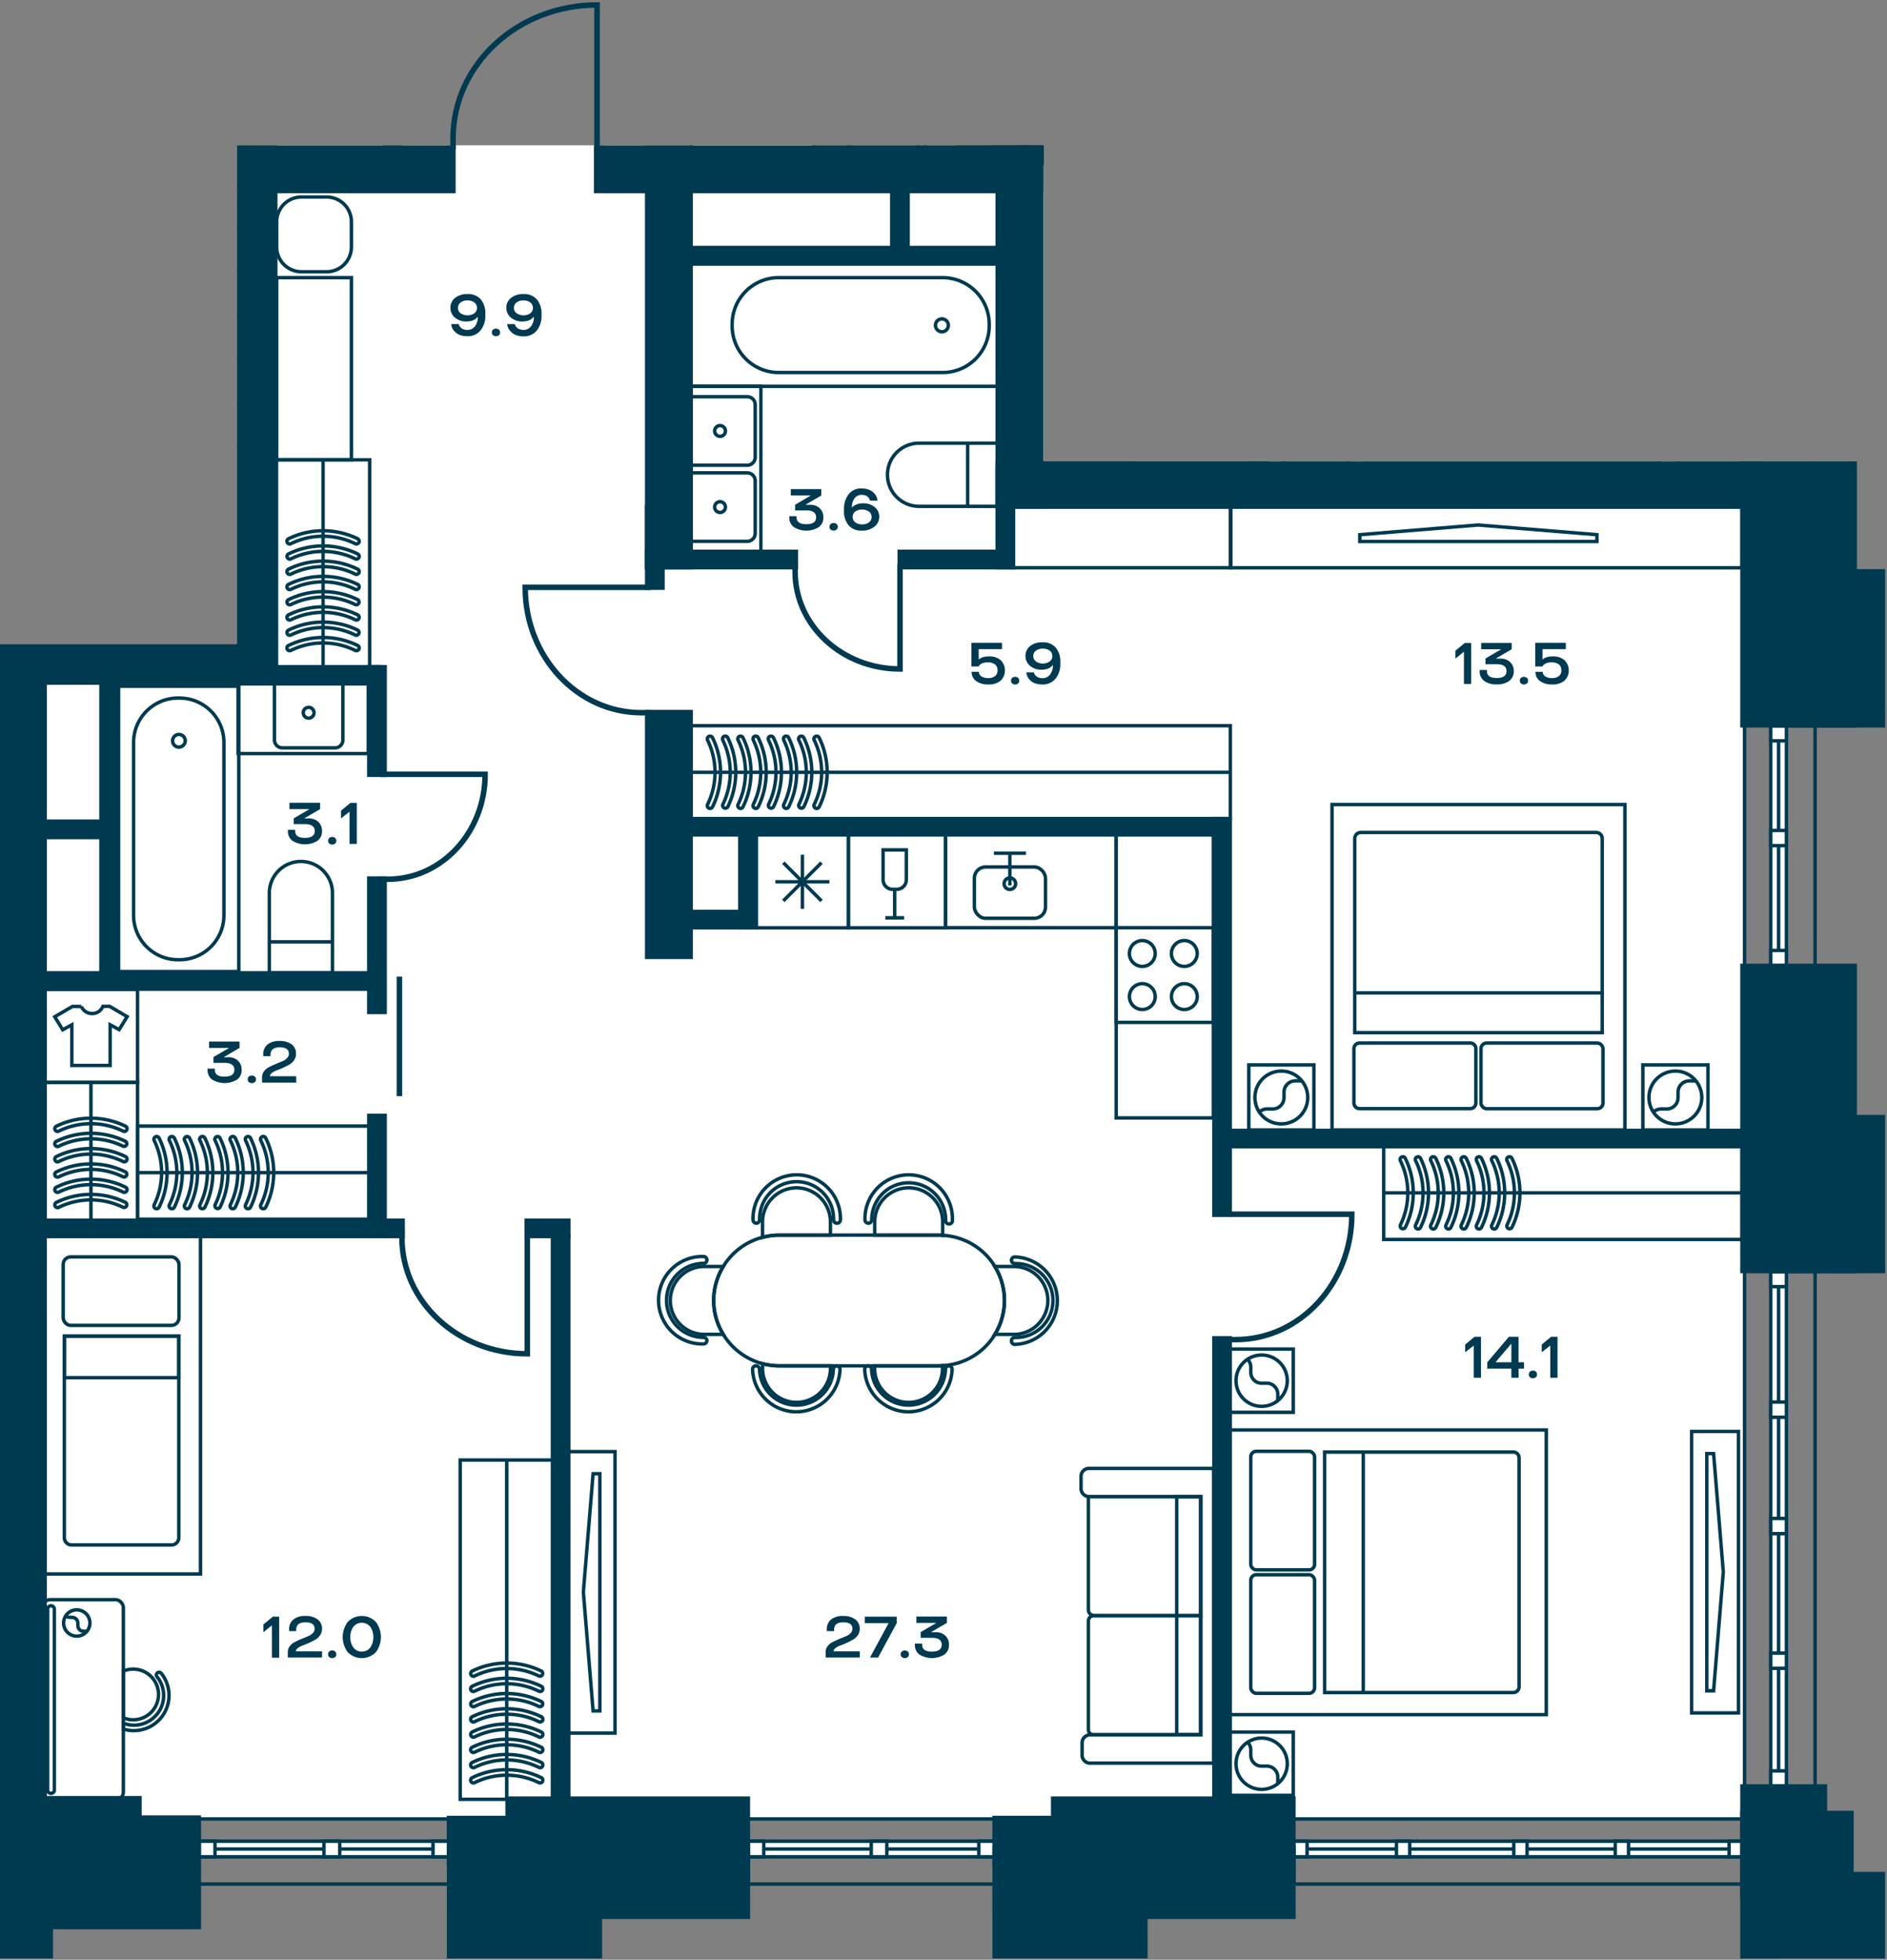 <svg id="Слой_1" data-name="Слой 1" xmlns="http://www.w3.org/2000/svg" xmlns:xlink="http://www.w3.org/1999/xlink" viewBox="0 0 548.22 569.2"><rect x="0" y="0" width="548.22" height="569.2" fill="#808080" stroke="none"/><defs><clipPath id="clip-path"><polygon points="130.02 0 130.02 42.24 68.88 42.24 68.88 187.13 0 187.13 0 569.2 548.22 569.2 548.22 134.02 303.28 134.02 303.28 42.24 175.56 42.24 175.56 0 130.02 0" fill="none"/></clipPath></defs><polygon points="130.02 42.2 130.02 42.24 74.6 42.24 74.6 194.29 8.25 194.29 8.25 528.31 506.84 528.31 506.84 194.29 506.62 194.29 506.62 138.56 294.95 138.56 294.95 42.24 175.56 42.24 175.56 42.2 130.02 42.2" fill="#fff"/><polygon points="187.37 42.24 187.37 49.16 297.37 49.16 297.37 140.85 506.84 140.85 506.84 134.02 303.28 134.02 303.28 42.24 187.37 42.24" fill="#fff"/><rect y="192.97" width="8.25" height="335.33" fill="#fff"/><g clip-path="url(#clip-path)"><line x1="506.84" y1="-822.78" x2="506.84" y2="567.81" fill="none" stroke="#003a50" stroke-miterlimit="10"/><line x1="527.33" y1="-822.78" x2="527.33" y2="567.81" fill="none" stroke="#003a50" stroke-miterlimit="10"/><line x1="-517.7" y1="547.22" x2="521.12" y2="547.22" fill="none" stroke="#003a50" stroke-miterlimit="10"/><line x1="-517.7" y1="528.31" x2="521.12" y2="528.31" fill="none" stroke="#003a50" stroke-miterlimit="10"/></g><rect x="514.45" y="210.76" width="4.55" height="69.7" fill="#fff"/><rect x="514.45" y="210.76" width="4.55" height="69.7" fill="none" stroke="#003a50" stroke-miterlimit="10"/><line x1="516.73" y1="210.76" x2="516.73" y2="280.46" fill="none" stroke="#003a50" stroke-miterlimit="10"/><rect x="514.45" y="210.76" width="4.55" height="4.41" fill="#fff"/><rect x="514.45" y="210.76" width="4.55" height="4.41" fill="none" stroke="#003a50" stroke-miterlimit="10"/><rect x="514.45" y="276.05" width="4.55" height="4.41" fill="#fff"/><rect x="514.45" y="276.05" width="4.55" height="4.41" fill="none" stroke="#003a50" stroke-miterlimit="10"/><rect x="514.45" y="241.2" width="4.55" height="4.41" fill="#fff"/><rect x="514.45" y="241.2" width="4.55" height="4.41" fill="none" stroke="#003a50" stroke-miterlimit="10"/><rect x="217.37" y="534.76" width="71.51" height="4.55" fill="#fff"/><rect x="217.37" y="534.76" width="71.51" height="4.55" fill="none" stroke="#003a50" stroke-miterlimit="10"/><line x1="288.88" y1="537.04" x2="217.37" y2="537.04" fill="none" stroke="#003a50" stroke-miterlimit="10"/><rect x="284.36" y="534.76" width="4.52" height="4.55" fill="#fff"/><rect x="284.36" y="534.76" width="4.52" height="4.55" fill="none" stroke="#003a50" stroke-miterlimit="10"/><rect x="217.37" y="534.76" width="4.52" height="4.55" fill="#fff"/><rect x="217.37" y="534.76" width="4.52" height="4.55" fill="none" stroke="#003a50" stroke-miterlimit="10"/><rect x="253.12" y="534.76" width="4.52" height="4.55" fill="#fff"/><rect x="253.12" y="534.76" width="4.52" height="4.55" fill="none" stroke="#003a50" stroke-miterlimit="10"/><rect x="57.88" y="534.76" width="72.5" height="4.55" fill="#fff"/><rect x="57.88" y="534.76" width="72.5" height="4.55" fill="none" stroke="#003a50" stroke-miterlimit="10"/><line x1="130.37" y1="537.04" x2="57.88" y2="537.04" fill="none" stroke="#003a50" stroke-miterlimit="10"/><rect x="125.79" y="534.76" width="4.58" height="4.55" fill="#fff"/><rect x="125.79" y="534.76" width="4.58" height="4.55" fill="none" stroke="#003a50" stroke-miterlimit="10"/><rect x="57.88" y="534.76" width="4.58" height="4.55" fill="#fff"/><rect x="57.88" y="534.76" width="4.58" height="4.55" fill="none" stroke="#003a50" stroke-miterlimit="10"/><rect x="94.12" y="534.76" width="4.58" height="4.55" fill="#fff"/><rect x="94.12" y="534.76" width="4.58" height="4.55" fill="none" stroke="#003a50" stroke-miterlimit="10"/><rect x="375.87" y="534.76" width="130.33" height="4.55" fill="#fff"/><rect x="375.87" y="534.76" width="130.33" height="4.55" fill="none" stroke="#003a50" stroke-miterlimit="10"/><line x1="506.2" y1="537.04" x2="375.87" y2="537.04" fill="none" stroke="#003a50" stroke-miterlimit="10"/><rect x="502.34" y="534.76" width="3.86" height="4.55" fill="#fff"/><rect x="502.34" y="534.76" width="3.86" height="4.55" fill="none" stroke="#003a50" stroke-miterlimit="10"/><rect x="439.8" y="534.76" width="3.86" height="4.55" fill="#fff"/><rect x="439.79" y="534.76" width="3.86" height="4.55" fill="none" stroke="#003a50" stroke-miterlimit="10"/><rect x="405.7" y="534.76" width="3.86" height="4.55" fill="#fff"/><rect x="405.7" y="534.76" width="3.86" height="4.55" fill="none" stroke="#003a50" stroke-miterlimit="10"/><rect x="375.88" y="534.76" width="3.86" height="4.55" fill="#fff"/><rect x="375.88" y="534.76" width="3.86" height="4.55" fill="none" stroke="#003a50" stroke-miterlimit="10"/><rect x="469.27" y="534.76" width="3.86" height="4.55" fill="#fff"/><rect x="469.27" y="534.76" width="3.86" height="4.55" fill="none" stroke="#003a50" stroke-miterlimit="10"/><rect x="514.45" y="369.28" width="4.55" height="149.48" fill="#fff"/><rect x="514.45" y="369.28" width="4.55" height="149.48" fill="none" stroke="#003a50" stroke-miterlimit="10"/><line x1="516.73" y1="369.28" x2="516.73" y2="518.76" fill="none" stroke="#003a50" stroke-miterlimit="10"/><rect x="514.45" y="369.28" width="4.55" height="4.42" fill="#fff"/><rect x="514.45" y="369.28" width="4.55" height="4.42" fill="none" stroke="#003a50" stroke-miterlimit="10"/><rect x="514.45" y="441.03" width="4.55" height="4.42" fill="#fff"/><rect x="514.45" y="441.03" width="4.55" height="4.42" fill="none" stroke="#003a50" stroke-miterlimit="10"/><rect x="514.45" y="480.13" width="4.55" height="4.42" fill="#fff"/><rect x="514.45" y="480.13" width="4.55" height="4.42" fill="none" stroke="#003a50" stroke-miterlimit="10"/><rect x="514.45" y="514.34" width="4.55" height="4.42" fill="#fff"/><rect x="514.45" y="514.34" width="4.55" height="4.42" fill="none" stroke="#003a50" stroke-miterlimit="10"/><rect x="514.45" y="407.22" width="4.55" height="4.42" fill="#fff"/><rect x="514.45" y="407.22" width="4.55" height="4.42" fill="none" stroke="#003a50" stroke-miterlimit="10"/><g clip-path="url(#clip-path)"><path d="M219.69,355.28a1,1,0,0,0,1-1,10.74,10.74,0,1,1,21.47,0,1,1,0,0,0,2,0,12.7,12.7,0,1,0-25.39,0A1,1,0,0,0,219.69,355.28Z" fill="none" stroke="#003a50" stroke-miterlimit="10"/><path d="M243.12,396.7a1,1,0,0,0-1,1,10.74,10.74,0,0,1-21.47,0,1,1,0,1,0-2,0,12.7,12.7,0,0,0,25.39,0A1,1,0,0,0,243.12,396.7Z" fill="none" stroke="#003a50" stroke-miterlimit="10"/><path d="M252.26,355.28a1,1,0,0,0,1-1,10.74,10.74,0,1,1,21.48,0,1,1,0,1,0,1.95,0,12.7,12.7,0,1,0-25.39,0A1,1,0,0,0,252.26,355.28Z" fill="none" stroke="#003a50" stroke-miterlimit="10"/><path d="M275.69,396.7a1,1,0,0,0-1,1,10.74,10.74,0,0,1-21.47,0,1,1,0,0,0-2,0,12.7,12.7,0,0,0,25.39,0A1,1,0,0,0,275.69,396.7Z" fill="none" stroke="#003a50" stroke-miterlimit="10"/><path d="M293.84,366a1,1,0,0,0,1,1,10.74,10.74,0,1,1,0,21.47,1,1,0,0,0,0,2,12.7,12.7,0,0,0,0-25.39A1,1,0,0,0,293.84,366Z" fill="none" stroke="#003a50" stroke-miterlimit="10"/><path d="M205.38,389.43a1,1,0,0,0-1-1,10.74,10.74,0,0,1,0-21.48,1,1,0,1,0,0-2,12.7,12.7,0,1,0,0,25.39A1,1,0,0,0,205.38,389.43Z" fill="none" stroke="#003a50" stroke-miterlimit="10"/><path d="M231.42,345a9.89,9.89,0,0,0-9.88,9.84v4.56a18.6,18.6,0,0,1,4.78-.63h14.94V354.8A9.88,9.88,0,0,0,231.42,345Z" fill="none" stroke="#003a50" stroke-miterlimit="10"/><path d="M221.55,396.08v1.06a9.86,9.86,0,1,0,19.71,0v-.44H226.33A20.46,20.46,0,0,1,221.55,396.08Z" fill="none" stroke="#003a50" stroke-miterlimit="10"/><path d="M264,345a9.88,9.88,0,0,0-9.87,9.84v3.93h18.74c.31,0,.66,0,1,.06v-4A9.85,9.85,0,0,0,264,345Z" fill="none" stroke="#003a50" stroke-miterlimit="10"/><path d="M273.82,396.64c-.31,0-.66.07-1,.07H254.11v.44a9.86,9.86,0,1,0,19.71,0Z" fill="none" stroke="#003a50" stroke-miterlimit="10"/><path d="M210.13,367.85h-5.22a9.86,9.86,0,1,0,0,19.71h5.22a18.8,18.8,0,0,1,0-19.71Z" fill="none" stroke="#003a50" stroke-miterlimit="10"/><path d="M294.29,367.85H289a18.74,18.74,0,0,1,0,19.71h5.25a9.86,9.86,0,1,0,0-19.71Z" fill="none" stroke="#003a50" stroke-miterlimit="10"/><path d="M272.85,358.73H226.33a18.55,18.55,0,0,0-4.78.63,19,19,0,0,0-14.21,18.36,18.72,18.72,0,0,0,2.79,9.84,19.05,19.05,0,0,0,11.42,8.52,20.47,20.47,0,0,0,4.78.63h46.52c.32,0,.66,0,1-.07a18.95,18.95,0,0,0,0-37.85C273.51,358.76,273.17,358.73,272.85,358.73Z" fill="none" stroke="#003a50" stroke-miterlimit="10"/><rect x="200.87" y="-38.64" width="35.55" height="81.92" fill="none" stroke="#003a50" stroke-miterlimit="10"/><path d="M232-22.25V24.41a13.13,13.13,0,0,1-13.35,12.9h0a13.13,13.13,0,0,1-13.36-12.9V-22.25a13.13,13.13,0,0,1,13.36-12.9h0A13.13,13.13,0,0,1,232-22.25Z" fill="none" stroke="#003a50" stroke-miterlimit="10"/></g><rect x="200.5" y="76.65" width="89.25" height="35.55" fill="none" stroke="#003a50" stroke-miterlimit="10"/><g clip-path="url(#clip-path)"><path d="M274.07,108.2H226a13.53,13.53,0,0,1-13.29-13.76v0A13.53,13.53,0,0,1,226,80.64h48.09a13.54,13.54,0,0,1,13.3,13.76v0A13.54,13.54,0,0,1,274.07,108.2Z" fill="none" stroke="#003a50" stroke-miterlimit="10"/><path d="M271.78,94.42a1.87,1.87,0,1,1,1.86,1.94A1.89,1.89,0,0,1,271.78,94.42Z" fill="none" stroke="#003a50" stroke-miterlimit="10"/><path d="M267,147.06h23.2V128.72H267a9.17,9.17,0,1,0,0,18.34Z" fill="none" stroke="#003a50" stroke-miterlimit="10"/></g><line x1="281.12" y1="128.72" x2="281.12" y2="147.06" fill="none" stroke="#003a50" stroke-miterlimit="10"/><g clip-path="url(#clip-path)"><path d="M78.25,259.38v23.21H96.59V259.38a9.17,9.17,0,1,0-18.34,0Z" fill="none" stroke="#003a50" stroke-miterlimit="10"/></g><line x1="96.58" y1="273.56" x2="78.24" y2="273.56" fill="none" stroke="#003a50" stroke-miterlimit="10"/><g clip-path="url(#clip-path)"><rect x="329.7" y="115.74" width="33.93" height="17.9" fill="none" stroke="#003a50" stroke-miterlimit="10"/><path d="M217.09,115.23H201.3a2.31,2.31,0,0,0-2.31,2.3v15.28a2.32,2.32,0,0,0,2.31,2.31h15.79a2.31,2.31,0,0,0,2.31-2.31V117.53A2.3,2.3,0,0,0,217.09,115.23Z" fill="none" stroke="#003a50" stroke-miterlimit="10"/><path d="M210.75,125.17a1.56,1.56,0,1,0-1.55,1.56A1.54,1.54,0,0,0,210.75,125.17Z" fill="none" stroke="#003a50" stroke-miterlimit="10"/><path d="M217.09,137.34H201.3a2.3,2.3,0,0,0-2.31,2.3v15.28a2.31,2.31,0,0,0,2.31,2.31h15.79a2.32,2.32,0,0,0,2.31-2.31V139.64A2.31,2.31,0,0,0,217.09,137.34Z" fill="none" stroke="#003a50" stroke-miterlimit="10"/><path d="M210.75,147.28a1.56,1.56,0,1,0-1.55,1.56A1.55,1.55,0,0,0,210.75,147.28Z" fill="none" stroke="#003a50" stroke-miterlimit="10"/></g><rect x="200.8" y="112.2" width="20.25" height="49.78" fill="none" stroke="#003a50" stroke-miterlimit="10"/><g clip-path="url(#clip-path)"><path d="M246.74,26.32v15.8a2.3,2.3,0,0,0,2.31,2.3h15.28a2.3,2.3,0,0,0,2.3-2.3V26.32a2.3,2.3,0,0,0-2.3-2.3H249.05A2.3,2.3,0,0,0,246.74,26.32Z" fill="none" stroke="#003a50" stroke-miterlimit="10"/><path d="M256.69,32.66a1.56,1.56,0,1,0,1.55,1.56A1.56,1.56,0,0,0,256.69,32.66Z" fill="none" stroke="#003a50" stroke-miterlimit="10"/><path d="M268.85,26.32v15.8a2.3,2.3,0,0,0,2.3,2.3h15.28a2.3,2.3,0,0,0,2.31-2.3V26.32a2.3,2.3,0,0,0-2.31-2.3H271.15A2.3,2.3,0,0,0,268.85,26.32Z" fill="none" stroke="#003a50" stroke-miterlimit="10"/><path d="M278.79,32.66a1.56,1.56,0,1,0,1.56,1.56A1.55,1.55,0,0,0,278.79,32.66Z" fill="none" stroke="#003a50" stroke-miterlimit="10"/><rect x="236.42" y="22.36" width="61.7" height="20.25" fill="none" stroke="#003a50" stroke-miterlimit="10"/></g><rect x="293.06" y="146.1" width="64.38" height="18.8" fill="none" stroke="#003a50" stroke-miterlimit="10"/><rect x="165.06" y="421.62" width="13.62" height="81.75" fill="none" stroke="#003a50" stroke-miterlimit="10"/><polygon points="172.31 428.04 169.48 462.4 172.31 496.93 174.27 496.93 174.27 428.04 172.31 428.04" fill="none" stroke="#003a50" stroke-miterlimit="10"/><rect x="12.75" y="358.33" width="45.5" height="98.82" fill="none" stroke="#003a50" stroke-miterlimit="10"/><g clip-path="url(#clip-path)"><path d="M20.8,448.72H49.85a2.11,2.11,0,0,0,2.1-2.11V388.1H18.69v58.51A2.11,2.11,0,0,0,20.8,448.72Z" fill="none" stroke="#003a50" stroke-miterlimit="10"/></g><rect x="18.69" y="388.1" width="33.26" height="12.04" fill="none" stroke="#003a50" stroke-miterlimit="10"/><g clip-path="url(#clip-path)"><rect x="18.35" y="365.06" width="33.65" height="19.89" rx="2.2" fill="none" stroke="#003a50" stroke-miterlimit="10"/></g><rect x="200.73" y="210.78" width="156.71" height="27.05" fill="none" stroke="#003a50" stroke-miterlimit="10"/><g clip-path="url(#clip-path)"><path d="M214.34,214.62a.8.8,0,0,1,1.52-.35,22.88,22.88,0,0,1,0,20.08.79.79,0,0,1-1.07.36.78.78,0,0,1-.36-1.06,21.27,21.27,0,0,0,0-18.68A.76.76,0,0,1,214.34,214.62Z" fill="none" stroke="#003a50" stroke-miterlimit="10"/><path d="M218.77,214.62a.79.79,0,0,1,1.51-.35,22.88,22.88,0,0,1,0,20.08.78.78,0,0,1-1.06.36.79.79,0,0,1-.37-1.06,21.27,21.27,0,0,0,0-18.68A.74.74,0,0,1,218.77,214.62Z" fill="none" stroke="#003a50" stroke-miterlimit="10"/><path d="M223.19,214.62a.8.8,0,0,1,1.52-.35,22.88,22.88,0,0,1,0,20.08.8.8,0,0,1-1.43-.7,21.27,21.27,0,0,0,0-18.68A.76.76,0,0,1,223.19,214.62Z" fill="none" stroke="#003a50" stroke-miterlimit="10"/><path d="M227.62,214.62a.79.79,0,0,1,1.51-.35,22.88,22.88,0,0,1,0,20.08.78.78,0,0,1-1.06.36.79.79,0,0,1-.37-1.06,21.27,21.27,0,0,0,0-18.68A.74.74,0,0,1,227.62,214.62Z" fill="none" stroke="#003a50" stroke-miterlimit="10"/><path d="M232,214.62a.8.8,0,0,1,1.52-.35,22.88,22.88,0,0,1,0,20.08.8.8,0,0,1-1.43-.7,21.27,21.27,0,0,0,0-18.68A.76.76,0,0,1,232,214.62Z" fill="none" stroke="#003a50" stroke-miterlimit="10"/><path d="M236.47,214.62a.8.8,0,0,1,.44-.72.81.81,0,0,1,1.08.37,22.88,22.88,0,0,1,0,20.08.8.8,0,0,1-1.44-.7,21.27,21.27,0,0,0,0-18.68A.74.74,0,0,1,236.47,214.62Z" fill="none" stroke="#003a50" stroke-miterlimit="10"/><path d="M209.92,214.62a.79.79,0,0,1,1.51-.35,22.88,22.88,0,0,1,0,20.08.8.8,0,0,1-1.43-.7A21.27,21.27,0,0,0,210,215,.74.74,0,0,1,209.92,214.62Z" fill="none" stroke="#003a50" stroke-miterlimit="10"/><path d="M205.49,214.62a.8.8,0,0,1,.44-.72.81.81,0,0,1,1.08.37,22.88,22.88,0,0,1,0,20.08.8.8,0,0,1-1.44-.7,21.27,21.27,0,0,0,0-18.68A.74.74,0,0,1,205.49,214.62Z" fill="none" stroke="#003a50" stroke-miterlimit="10"/></g><line x1="200.73" y1="224.31" x2="357.58" y2="224.31" fill="none" stroke="#003a50" stroke-miterlimit="10"/><rect x="133.7" y="424.06" width="27.05" height="98.54" fill="none" stroke="#003a50" stroke-miterlimit="10"/><g clip-path="url(#clip-path)"><path d="M137.53,509a.78.78,0,0,1-.71-.44.8.8,0,0,1,.36-1.08,22.91,22.91,0,0,1,20.09,0,.81.81,0,0,1,.36,1.07.8.8,0,0,1-1.07.37,21.27,21.27,0,0,0-18.68,0A.72.72,0,0,1,137.53,509Z" fill="none" stroke="#003a50" stroke-miterlimit="10"/><path d="M137.53,504.56a.8.8,0,0,1-.35-1.51,22.91,22.91,0,0,1,20.09,0,.8.8,0,0,1,.36,1.07.8.8,0,0,1-1.07.36,21.27,21.27,0,0,0-18.68,0A.72.72,0,0,1,137.53,504.56Z" fill="none" stroke="#003a50" stroke-miterlimit="10"/><path d="M137.53,500.14a.8.8,0,0,1-.35-1.52,22.91,22.91,0,0,1,20.09,0,.81.81,0,0,1,.36,1.07.79.79,0,0,1-1.07.36,21.27,21.27,0,0,0-18.68,0A.73.73,0,0,1,137.53,500.14Z" fill="none" stroke="#003a50" stroke-miterlimit="10"/><path d="M137.53,495.71a.8.8,0,0,1-.35-1.51,22.91,22.91,0,0,1,20.09,0,.8.8,0,0,1-.71,1.43,21.27,21.27,0,0,0-18.68,0A.72.72,0,0,1,137.53,495.71Z" fill="none" stroke="#003a50" stroke-miterlimit="10"/><path d="M137.53,491.29a.8.8,0,0,1-.35-1.52,22.91,22.91,0,0,1,20.09,0,.81.81,0,0,1,.36,1.07.79.79,0,0,1-1.07.36,21.27,21.27,0,0,0-18.68,0A.73.73,0,0,1,137.53,491.29Z" fill="none" stroke="#003a50" stroke-miterlimit="10"/><path d="M137.53,486.86a.8.8,0,0,1-.35-1.51,22.91,22.91,0,0,1,20.09,0,.8.8,0,0,1-.71,1.43,21.27,21.27,0,0,0-18.68,0A.72.72,0,0,1,137.53,486.86Z" fill="none" stroke="#003a50" stroke-miterlimit="10"/><path d="M137.53,513.42a.8.8,0,0,1-.35-1.52,22.91,22.91,0,0,1,20.09,0,.81.81,0,0,1,.36,1.07.8.8,0,0,1-1.07.36,21.27,21.27,0,0,0-18.68,0A.73.73,0,0,1,137.53,513.42Z" fill="none" stroke="#003a50" stroke-miterlimit="10"/><path d="M137.53,517.84a.78.78,0,0,1-.71-.44.8.8,0,0,1,.36-1.08,22.91,22.91,0,0,1,20.09,0,.81.81,0,0,1,.36,1.07.8.8,0,0,1-1.07.37,21.27,21.27,0,0,0-18.68,0A.72.72,0,0,1,137.53,517.84Z" fill="none" stroke="#003a50" stroke-miterlimit="10"/></g><line x1="147.22" y1="522.6" x2="147.22" y2="424.06" fill="none" stroke="#003a50" stroke-miterlimit="10"/><rect x="357.36" y="391.83" width="18.37" height="18.37" fill="none" stroke="#003a50" stroke-miterlimit="10"/><g clip-path="url(#clip-path)"><path d="M371.81,406.28a7.45,7.45,0,1,0-10.54,0A7.45,7.45,0,0,0,371.81,406.28Z" fill="none" stroke="#003a50" stroke-miterlimit="10"/><path d="M371.25,406.79c-.14-1.38.39-2.77-.95-4.11-2-2-4.06.12-6-1.86s.11-4.07-1.86-6" fill="none" stroke="#003a50" stroke-miterlimit="10"/></g><rect x="357.36" y="503.07" width="18.37" height="18.37" fill="none" stroke="#003a50" stroke-miterlimit="10"/><g clip-path="url(#clip-path)"><path d="M371.81,517.53a7.45,7.45,0,1,0-10.54,0A7.45,7.45,0,0,0,371.81,517.53Z" fill="none" stroke="#003a50" stroke-miterlimit="10"/><path d="M371.25,518c-.14-1.37.39-2.76-.95-4.1-2-2-4.06.11-6-1.86s.11-4.07-1.86-6.05" fill="none" stroke="#003a50" stroke-miterlimit="10"/></g><rect x="357.36" y="415.33" width="91.87" height="82.68" fill="none" stroke="#003a50" stroke-miterlimit="10"/><g clip-path="url(#clip-path)"><path d="M441.33,489.91V423.43a1.68,1.68,0,0,0-1.68-1.69H384.84v69.85h54.81A1.68,1.68,0,0,0,441.33,489.91Z" fill="none" stroke="#003a50" stroke-miterlimit="10"/><rect x="363.38" y="421.53" width="18.54" height="34.43" rx="1.6" fill="none" stroke="#003a50" stroke-miterlimit="10"/><rect x="363.38" y="457.37" width="18.54" height="34.44" rx="1.6" fill="none" stroke="#003a50" stroke-miterlimit="10"/></g><line x1="396.06" y1="491.8" x2="396.06" y2="421.53" fill="none" stroke="#003a50" stroke-miterlimit="10"/><rect x="362.81" y="309.3" width="18.91" height="18.91" fill="none" stroke="#003a50" stroke-miterlimit="10"/><g clip-path="url(#clip-path)"><path d="M377.68,313.34a7.67,7.67,0,1,0,0,10.84A7.65,7.65,0,0,0,377.68,313.34Z" fill="none" stroke="#003a50" stroke-miterlimit="10"/><path d="M378.2,313.91c-1.41.14-2.84-.4-4.22,1-2,2,.12,4.18-1.91,6.22s-4.19-.12-6.22,1.91" fill="none" stroke="#003a50" stroke-miterlimit="10"/></g><rect x="477.29" y="309.3" width="18.91" height="18.91" fill="none" stroke="#003a50" stroke-miterlimit="10"/><g clip-path="url(#clip-path)"><path d="M492.16,313.34a7.67,7.67,0,1,0,0,10.84A7.65,7.65,0,0,0,492.16,313.34Z" fill="none" stroke="#003a50" stroke-miterlimit="10"/><path d="M492.68,313.91c-1.41.14-2.84-.4-4.22,1-2,2,.12,4.18-1.91,6.22s-4.19-.12-6.22,1.91" fill="none" stroke="#003a50" stroke-miterlimit="10"/></g><rect x="386.99" y="233.67" width="85.08" height="94.54" fill="none" stroke="#003a50" stroke-miterlimit="10"/><g clip-path="url(#clip-path)"><path d="M463.74,241.79H395.33a1.74,1.74,0,0,0-1.74,1.74v56.4h71.89v-56.4A1.74,1.74,0,0,0,463.74,241.79Z" fill="none" stroke="#003a50" stroke-miterlimit="10"/><path d="M427.16,302.94H395a1.65,1.65,0,0,0-1.65,1.65v15.77A1.65,1.65,0,0,0,395,322h32.13a1.65,1.65,0,0,0,1.65-1.66V304.59A1.65,1.65,0,0,0,427.16,302.94Z" fill="none" stroke="#003a50" stroke-miterlimit="10"/><rect x="430.26" y="302.94" width="35.44" height="19.08" rx="1.65" fill="none" stroke="#003a50" stroke-miterlimit="10"/></g><line x1="465.69" y1="288.38" x2="393.38" y2="288.38" fill="none" stroke="#003a50" stroke-miterlimit="10"/><g clip-path="url(#clip-path)"><rect x="372.8" y="115.73" width="18.91" height="18.91" fill="none" stroke="#003a50" stroke-miterlimit="10"/><path d="M387.68,119.77a7.67,7.67,0,1,0,0,10.84A7.67,7.67,0,0,0,387.68,119.77Z" fill="none" stroke="#003a50" stroke-miterlimit="10"/><path d="M388.2,120.34c-1.41.14-2.85-.4-4.23,1-2,2,.12,4.18-1.91,6.22s-4.19-.12-6.22,1.91" fill="none" stroke="#003a50" stroke-miterlimit="10"/><rect x="487.28" y="115.73" width="18.91" height="18.91" fill="none" stroke="#003a50" stroke-miterlimit="10"/><path d="M502.16,119.77a7.67,7.67,0,1,0,0,10.84A7.67,7.67,0,0,0,502.16,119.77Z" fill="none" stroke="#003a50" stroke-miterlimit="10"/><path d="M502.68,120.34c-1.42.14-2.85-.4-4.23,1-2,2,.12,4.18-1.91,6.22s-4.19-.12-6.22,1.91" fill="none" stroke="#003a50" stroke-miterlimit="10"/><rect x="396.99" y="40.1" width="85.08" height="94.54" fill="none" stroke="#003a50" stroke-miterlimit="10"/><path d="M473.73,48.22H405.32A1.74,1.74,0,0,0,403.58,50v56.4h71.89V50A1.74,1.74,0,0,0,473.73,48.22Z" fill="none" stroke="#003a50" stroke-miterlimit="10"/><path d="M437.16,109.37H405a1.64,1.64,0,0,0-1.64,1.65v15.77a1.65,1.65,0,0,0,1.64,1.66h32.14a1.65,1.65,0,0,0,1.65-1.66V111A1.65,1.65,0,0,0,437.16,109.37Z" fill="none" stroke="#003a50" stroke-miterlimit="10"/><rect x="440.25" y="109.37" width="35.44" height="19.08" rx="1.65" fill="none" stroke="#003a50" stroke-miterlimit="10"/></g><rect x="491.46" y="415.76" width="13.62" height="81.75" fill="none" stroke="#003a50" stroke-miterlimit="10"/><polygon points="497.84 422.19 500.66 456.55 497.84 491.08 495.87 491.08 495.87 422.19 497.84 422.19" fill="none" stroke="#003a50" stroke-miterlimit="10"/><rect x="39.94" y="327.06" width="68.01" height="27.05" fill="none" stroke="#003a50" stroke-miterlimit="10"/><g clip-path="url(#clip-path)"><path d="M53.56,330.9a.8.8,0,0,1,1.51-.36,22.91,22.91,0,0,1,0,20.09A.8.8,0,0,1,54,351a.79.79,0,0,1-.36-1.06,21.3,21.3,0,0,0,0-18.69A.68.68,0,0,1,53.56,330.9Z" fill="none" stroke="#003a50" stroke-miterlimit="10"/><path d="M58,330.9a.8.8,0,0,1,1.52-.36,22.91,22.91,0,0,1,0,20.09.8.8,0,0,1-1.07.36.78.78,0,0,1-.36-1.06,21.3,21.3,0,0,0,0-18.69A.69.69,0,0,1,58,330.9Z" fill="none" stroke="#003a50" stroke-miterlimit="10"/><path d="M62.41,330.9a.8.8,0,0,1,1.51-.36,22.91,22.91,0,0,1,0,20.09.8.8,0,0,1-1.43-.7,21.3,21.3,0,0,0,0-18.69A.68.68,0,0,1,62.41,330.9Z" fill="none" stroke="#003a50" stroke-miterlimit="10"/><path d="M66.83,330.9a.8.8,0,0,1,1.52-.36,22.91,22.91,0,0,1,0,20.09.8.8,0,0,1-1.07.36.79.79,0,0,1-.36-1.06,21.3,21.3,0,0,0,0-18.69A.69.69,0,0,1,66.83,330.9Z" fill="none" stroke="#003a50" stroke-miterlimit="10"/><path d="M71.26,330.9a.8.8,0,0,1,.44-.72.82.82,0,0,1,1.08.36,22.91,22.91,0,0,1,0,20.09.8.8,0,0,1-1.07.36.79.79,0,0,1-.37-1.06,21.3,21.3,0,0,0,0-18.69A.68.68,0,0,1,71.26,330.9Z" fill="none" stroke="#003a50" stroke-miterlimit="10"/><path d="M75.68,330.9a.8.8,0,0,1,1.52-.36,22.91,22.91,0,0,1,0,20.09.8.8,0,0,1-1.07.36.79.79,0,0,1-.36-1.06,21.3,21.3,0,0,0,0-18.69A.69.69,0,0,1,75.68,330.9Z" fill="none" stroke="#003a50" stroke-miterlimit="10"/><path d="M49.13,330.9a.8.8,0,0,1,.44-.72.82.82,0,0,1,1.08.36,22.91,22.91,0,0,1,0,20.09.8.8,0,0,1-1.07.36.79.79,0,0,1-.37-1.06,21.3,21.3,0,0,0,0-18.69A.68.68,0,0,1,49.13,330.9Z" fill="none" stroke="#003a50" stroke-miterlimit="10"/><path d="M44.71,330.9a.8.8,0,0,1,1.51-.36,22.91,22.91,0,0,1,0,20.09.8.8,0,0,1-1.07.36.79.79,0,0,1-.36-1.06,21.3,21.3,0,0,0,0-18.69A.68.68,0,0,1,44.71,330.9Z" fill="none" stroke="#003a50" stroke-miterlimit="10"/></g><line x1="39.95" y1="340.59" x2="107.96" y2="340.59" fill="none" stroke="#003a50" stroke-miterlimit="10"/><rect x="402" y="332.94" width="104.13" height="27.05" fill="none" stroke="#003a50" stroke-miterlimit="10"/><g clip-path="url(#clip-path)"><path d="M415.61,336.77a.78.78,0,0,1,.44-.71.82.82,0,0,1,1.08.36,22.91,22.91,0,0,1,0,20.09.8.8,0,0,1-1.07.36.79.79,0,0,1-.37-1.06,21.3,21.3,0,0,0,0-18.69A.72.72,0,0,1,415.61,336.77Z" fill="none" stroke="#003a50" stroke-miterlimit="10"/><path d="M420,336.77a.79.79,0,0,1,.45-.71.81.81,0,0,1,1.07.36,22.91,22.91,0,0,1,0,20.09.8.8,0,0,1-1.07.36.79.79,0,0,1-.36-1.06,21.3,21.3,0,0,0,0-18.69A.73.73,0,0,1,420,336.77Z" fill="none" stroke="#003a50" stroke-miterlimit="10"/><path d="M424.46,336.77a.78.78,0,0,1,.44-.71.82.82,0,0,1,1.08.36,22.91,22.91,0,0,1,0,20.09.8.8,0,0,1-1.07.36.79.79,0,0,1-.37-1.06,21.3,21.3,0,0,0,0-18.69A.72.72,0,0,1,424.46,336.77Z" fill="none" stroke="#003a50" stroke-miterlimit="10"/><path d="M428.89,336.77a.78.78,0,0,1,.44-.71.8.8,0,0,1,1.07.36,22.91,22.91,0,0,1,0,20.09.8.8,0,0,1-1.07.36.79.79,0,0,1-.36-1.06,21.3,21.3,0,0,0,0-18.69A.72.72,0,0,1,428.89,336.77Z" fill="none" stroke="#003a50" stroke-miterlimit="10"/><path d="M433.31,336.77a.79.79,0,0,1,.45-.71.81.81,0,0,1,1.07.36,22.91,22.91,0,0,1,0,20.09.8.8,0,0,1-1.07.36.78.78,0,0,1-.36-1.06,21.3,21.3,0,0,0,0-18.69A.73.73,0,0,1,433.31,336.77Z" fill="none" stroke="#003a50" stroke-miterlimit="10"/><path d="M437.74,336.77a.78.78,0,0,1,.44-.71.8.8,0,0,1,1.07.36,22.91,22.91,0,0,1,0,20.09.8.8,0,0,1-1.43-.7,21.3,21.3,0,0,0,0-18.69A.72.72,0,0,1,437.74,336.77Z" fill="none" stroke="#003a50" stroke-miterlimit="10"/><path d="M411.18,336.77a.79.79,0,0,1,.45-.71.81.81,0,0,1,1.07.36,22.91,22.91,0,0,1,0,20.09.8.8,0,0,1-1.07.36.79.79,0,0,1-.36-1.06,21.3,21.3,0,0,0,0-18.69A.73.73,0,0,1,411.18,336.77Z" fill="none" stroke="#003a50" stroke-miterlimit="10"/><path d="M406.76,336.77a.78.78,0,0,1,.44-.71.8.8,0,0,1,1.07.36,22.91,22.91,0,0,1,0,20.09.8.8,0,0,1-1.43-.7,21.3,21.3,0,0,0,0-18.69A.72.72,0,0,1,406.76,336.77Z" fill="none" stroke="#003a50" stroke-miterlimit="10"/></g><line x1="402" y1="346.46" x2="508.25" y2="346.46" fill="none" stroke="#003a50" stroke-miterlimit="10"/><rect x="12.9" y="314.4" width="27.05" height="41.11" fill="none" stroke="#003a50" stroke-miterlimit="10"/><g clip-path="url(#clip-path)"><path d="M16.73,341.89a.79.79,0,0,1-.35-1.51,22.88,22.88,0,0,1,20.08,0,.8.8,0,0,1-.7,1.43,21.27,21.27,0,0,0-18.68,0A.74.74,0,0,1,16.73,341.89Z" fill="none" stroke="#003a50" stroke-miterlimit="10"/><path d="M16.73,337.47A.8.8,0,0,1,16,337a.81.81,0,0,1,.37-1.08,22.88,22.88,0,0,1,20.08,0,.8.8,0,0,1-.7,1.44,21.27,21.27,0,0,0-18.68,0A.74.74,0,0,1,16.73,337.47Z" fill="none" stroke="#003a50" stroke-miterlimit="10"/><path d="M16.73,333a.79.79,0,0,1-.35-1.51,22.88,22.88,0,0,1,20.08,0,.8.8,0,0,1-.7,1.43,21.27,21.27,0,0,0-18.68,0A.74.74,0,0,1,16.73,333Z" fill="none" stroke="#003a50" stroke-miterlimit="10"/><path d="M16.73,328.62a.8.8,0,0,1-.35-1.52,22.88,22.88,0,0,1,20.08,0,.79.79,0,0,1,.36,1.07.78.78,0,0,1-1.06.36,21.27,21.27,0,0,0-18.68,0A.76.76,0,0,1,16.73,328.62Z" fill="none" stroke="#003a50" stroke-miterlimit="10"/><path d="M16.73,346.32a.8.8,0,0,1-.72-.44.81.81,0,0,1,.37-1.08,22.88,22.88,0,0,1,20.08,0,.8.8,0,0,1-.7,1.44,21.27,21.27,0,0,0-18.68,0A.74.74,0,0,1,16.73,346.32Z" fill="none" stroke="#003a50" stroke-miterlimit="10"/><path d="M16.73,350.75a.8.8,0,0,1-.35-1.52,22.88,22.88,0,0,1,20.08,0,.8.8,0,0,1-.7,1.43,21.27,21.27,0,0,0-18.68,0A.76.76,0,0,1,16.73,350.75Z" fill="none" stroke="#003a50" stroke-miterlimit="10"/></g><line x1="26.42" y1="355.51" x2="26.42" y2="314.39" fill="none" stroke="#003a50" stroke-miterlimit="10"/><g clip-path="url(#clip-path)"><rect x="302.64" y="46.89" width="27.05" height="87.64" fill="none" stroke="#003a50" stroke-miterlimit="10"/><path d="M306.48,120.91a.79.79,0,0,1-.35-1.51,22.88,22.88,0,0,1,20.08,0,.8.8,0,0,1-.7,1.43,21.27,21.27,0,0,0-18.68,0A.74.74,0,0,1,306.48,120.91Z" fill="none" stroke="#003a50" stroke-miterlimit="10"/><path d="M306.48,116.49a.8.8,0,0,1-.35-1.52,22.88,22.88,0,0,1,20.08,0,.79.79,0,0,1,.36,1.07.78.78,0,0,1-1.06.36,21.27,21.27,0,0,0-18.68,0A.76.76,0,0,1,306.48,116.49Z" fill="none" stroke="#003a50" stroke-miterlimit="10"/><path d="M306.48,112.06a.79.79,0,0,1-.35-1.51,22.88,22.88,0,0,1,20.08,0,.8.8,0,0,1-.7,1.43,21.27,21.27,0,0,0-18.68,0A.74.74,0,0,1,306.48,112.06Z" fill="none" stroke="#003a50" stroke-miterlimit="10"/><path d="M306.48,107.64a.8.8,0,0,1-.35-1.52,22.88,22.88,0,0,1,20.08,0,.79.79,0,0,1,.36,1.07.78.78,0,0,1-1.06.36,21.27,21.27,0,0,0-18.68,0A.76.76,0,0,1,306.48,107.64Z" fill="none" stroke="#003a50" stroke-miterlimit="10"/><path d="M306.48,103.21a.79.79,0,0,1-.35-1.51,22.88,22.88,0,0,1,20.08,0,.78.78,0,0,1,.36,1.06.79.79,0,0,1-1.06.37,21.27,21.27,0,0,0-18.68,0A.74.74,0,0,1,306.48,103.21Z" fill="none" stroke="#003a50" stroke-miterlimit="10"/><path d="M306.48,98.79a.8.8,0,0,1-.35-1.52,22.88,22.88,0,0,1,20.08,0,.8.8,0,0,1-.7,1.43,21.27,21.27,0,0,0-18.68,0A.76.76,0,0,1,306.48,98.79Z" fill="none" stroke="#003a50" stroke-miterlimit="10"/><path d="M306.48,125.34a.8.8,0,0,1-.72-.44.81.81,0,0,1,.37-1.08,22.88,22.88,0,0,1,20.08,0,.8.8,0,0,1-.7,1.44,21.27,21.27,0,0,0-18.68,0A.74.74,0,0,1,306.48,125.34Z" fill="none" stroke="#003a50" stroke-miterlimit="10"/><path d="M306.48,129.77a.8.8,0,0,1-.35-1.52,22.88,22.88,0,0,1,20.08,0,.8.8,0,0,1-.7,1.43,21.27,21.27,0,0,0-18.68,0A.76.76,0,0,1,306.48,129.77Z" fill="none" stroke="#003a50" stroke-miterlimit="10"/><line x1="316.17" y1="134.53" x2="316.17" y2="46.89" fill="none" stroke="#003a50" stroke-miterlimit="10"/><path d="M26.78,294.38a3.38,3.38,0,0,0,3.13-2.1h1.93l5.1,3-2.32,3.77L32,297.64v11.82H20.87V297.64l-2.65,1.45-2.32-3.77,5.14-3h2.58A3.43,3.43,0,0,0,26.78,294.38Z" fill="none" stroke="#003a50" stroke-miterlimit="10"/></g><rect x="12.9" y="287.34" width="27.05" height="27.05" fill="none" stroke="#003a50" stroke-miterlimit="10"/><g clip-path="url(#clip-path)"><path d="M-35.92,421a2.35,2.35,0,0,1-2.14-2.51v-3.19a2.35,2.35,0,0,1,2.14-2.51H.47v85.61H-35.6a2.35,2.35,0,0,1-2.14-2.51v-3.19a2.35,2.35,0,0,1,2.14-2.51H-3.27V421Z" fill="none" stroke="#003a50" stroke-miterlimit="10"/><path d="M317.87,469.23h31V434.67H316.2v32.89A1.67,1.67,0,0,0,317.87,469.23Z" fill="none" stroke="#003a50" stroke-miterlimit="10"/><path d="M317.7,503.86h31.15V469.3H317.7a1.5,1.5,0,0,0-1.5,1.5v31.56A1.5,1.5,0,0,0,317.7,503.86Z" fill="none" stroke="#003a50" stroke-miterlimit="10"/><path d="M316.2,434.67a2.35,2.35,0,0,1-2.13-2.51V429a2.34,2.34,0,0,1,2.13-2.51h36.39v85.61H316.52a2.35,2.35,0,0,1-2.14-2.51v-3.19a2.35,2.35,0,0,1,2.14-2.51h32.34V434.67Z" fill="none" stroke="#003a50" stroke-miterlimit="10"/></g><rect x="341.87" y="434.67" width="6.98" height="69.19" fill="none" stroke="#003a50" stroke-miterlimit="10"/><g clip-path="url(#clip-path)"><rect x="-27.6" y="300.34" width="28.24" height="26.69" fill="none" stroke="#003a50" stroke-miterlimit="10"/><rect x="-27.6" y="327.03" width="28.24" height="27.5" fill="none" stroke="#003a50" stroke-miterlimit="10"/><rect x="-27.6" y="273.64" width="28.24" height="80.89" fill="none" stroke="#003a50" stroke-miterlimit="10"/></g><rect x="246.48" y="241.24" width="28.24" height="28.24" fill="none" stroke="#003a50" stroke-miterlimit="10"/><g clip-path="url(#clip-path)"><path d="M256.56,255.52v-8.67h6.75v8.67a2.79,2.79,0,0,1-2.78,2.78h-1.19A2.78,2.78,0,0,1,256.56,255.52Z" fill="none" stroke="#003a50" stroke-miterlimit="10"/></g><polyline points="262.66 266.58 259.93 266.58 257.21 266.58" fill="none" stroke="#003a50" stroke-miterlimit="10"/><line x1="259.93" y1="258.3" x2="259.93" y2="266.58" fill="none" stroke="#003a50" stroke-miterlimit="10"/><rect x="324.28" y="269.45" width="28.24" height="27.5" fill="none" stroke="#003a50" stroke-miterlimit="10"/><g clip-path="url(#clip-path)"><circle cx="331.88" cy="276.92" r="3.75" transform="translate(-54.75 83.66) rotate(-13.28)" fill="none" stroke="#003a50" stroke-miterlimit="10"/><circle cx="331.88" cy="289.44" r="3.75" transform="translate(-57.62 83.99) rotate(-13.28)" fill="none" stroke="#003a50" stroke-miterlimit="10"/><circle cx="344.08" cy="276.92" r="3.75" transform="translate(-54.42 86.46) rotate(-13.28)" fill="none" stroke="#003a50" stroke-miterlimit="10"/><circle cx="344.08" cy="289.44" r="3.75" transform="translate(-57.29 86.8) rotate(-13.28)" fill="none" stroke="#003a50" stroke-miterlimit="10"/></g><polyline points="298.07 247.81 293.4 247.81 288.74 247.81" fill="none" stroke="#003a50" stroke-miterlimit="10"/><line x1="293.39" y1="257.17" x2="293.39" y2="247.81" fill="none" stroke="#003a50" stroke-miterlimit="10"/><g clip-path="url(#clip-path)"><rect x="283.08" y="251.81" width="20.66" height="14.9" rx="3.24" fill="none" stroke="#003a50" stroke-miterlimit="10"/><path d="M293.39,258.33a1.67,1.67,0,1,0-1.67-1.67A1.66,1.66,0,0,0,293.39,258.33Z" fill="none" stroke="#003a50" stroke-miterlimit="10"/></g><rect x="219.75" y="241.79" width="26.74" height="27.69" fill="none" stroke="#003a50" stroke-miterlimit="10"/><line x1="225.27" y1="256.11" x2="240.96" y2="256.11" fill="none" stroke="#003a50" stroke-miterlimit="10"/><line x1="233.12" y1="248.27" x2="233.12" y2="263.96" fill="none" stroke="#003a50" stroke-miterlimit="10"/><line x1="227.57" y1="250.56" x2="238.66" y2="261.66" fill="none" stroke="#003a50" stroke-miterlimit="10"/><line x1="238.66" y1="250.56" x2="227.57" y2="261.66" fill="none" stroke="#003a50" stroke-miterlimit="10"/><rect x="274.72" y="242.36" width="49.56" height="27.09" fill="none" stroke="#003a50" stroke-miterlimit="10"/><rect x="324.28" y="241.79" width="28.24" height="82.9" fill="none" stroke="#003a50" stroke-miterlimit="10"/><g clip-path="url(#clip-path)"><path d="M14.85,466.38h0a1,1,0,0,0-1,1v52.74a1,1,0,0,0,1.94,0V467.35A1,1,0,0,0,14.85,466.38Z" fill="none" stroke="#003a50" stroke-miterlimit="10"/><path d="M35.84,502.19a10.23,10.23,0,0,0,11-16.19.77.77,0,0,0-1.11-.12.79.79,0,0,0-.12,1.11,8.63,8.63,0,0,1-9.8,13.5Z" fill="none" stroke="#003a50" stroke-miterlimit="10"/><rect x="12.28" y="464.61" width="23.56" height="58.2" rx="2.29" fill="none" stroke="#003a50" stroke-miterlimit="10"/><path d="M25,474.09a3.82,3.82,0,1,1,0-5.4A3.82,3.82,0,0,1,25,474.09Z" fill="none" stroke="#003a50" stroke-miterlimit="10"/><path d="M25.2,473.8c-.7-.07-1.41.2-2.1-.49-1-1,.06-2.08-1-3.09s-2.08.06-3.1-1" fill="none" stroke="#003a50" stroke-miterlimit="10"/><path d="M35.84,498.93a7.36,7.36,0,1,0,0-13.57Z" fill="none" stroke="#003a50" stroke-miterlimit="10"/></g><rect x="80.34" y="133.55" width="27.05" height="60.16" fill="none" stroke="#003a50" stroke-miterlimit="10"/><g clip-path="url(#clip-path)"><path d="M84.17,180.1a.8.8,0,0,1-.35-1.52,22.91,22.91,0,0,1,20.09,0,.81.81,0,0,1,.36,1.07.8.8,0,0,1-1.07.36,21.27,21.27,0,0,0-18.68,0A.73.73,0,0,1,84.17,180.1Z" fill="none" stroke="#003a50" stroke-miterlimit="10"/><path d="M84.17,175.67a.8.8,0,0,1-.35-1.51,22.91,22.91,0,0,1,20.09,0,.8.8,0,0,1-.71,1.43,21.27,21.27,0,0,0-18.68,0A.72.72,0,0,1,84.17,175.67Z" fill="none" stroke="#003a50" stroke-miterlimit="10"/><path d="M84.17,171.25a.8.8,0,0,1-.35-1.52,22.91,22.91,0,0,1,20.09,0,.81.81,0,0,1,.36,1.07.8.8,0,0,1-1.07.36,21.27,21.27,0,0,0-18.68,0A.73.73,0,0,1,84.17,171.25Z" fill="none" stroke="#003a50" stroke-miterlimit="10"/><path d="M84.17,166.82a.78.78,0,0,1-.71-.44.8.8,0,0,1,.36-1.08,22.91,22.91,0,0,1,20.09,0,.81.81,0,0,1,.36,1.07.8.8,0,0,1-1.07.37,21.27,21.27,0,0,0-18.68,0A.72.72,0,0,1,84.17,166.82Z" fill="none" stroke="#003a50" stroke-miterlimit="10"/><path d="M84.17,162.39a.8.8,0,0,1-.35-1.51,22.91,22.91,0,0,1,20.09,0,.8.8,0,0,1,.36,1.07.8.8,0,0,1-1.07.36,21.27,21.27,0,0,0-18.68,0A.72.72,0,0,1,84.17,162.39Z" fill="none" stroke="#003a50" stroke-miterlimit="10"/><path d="M84.17,158a.8.8,0,0,1-.35-1.52,22.91,22.91,0,0,1,20.09,0,.81.81,0,0,1,.36,1.07.79.79,0,0,1-1.07.36,21.27,21.27,0,0,0-18.68,0A.73.73,0,0,1,84.17,158Z" fill="none" stroke="#003a50" stroke-miterlimit="10"/><path d="M84.17,184.52a.8.8,0,0,1-.35-1.51,22.91,22.91,0,0,1,20.09,0,.8.8,0,0,1-.71,1.43,21.27,21.27,0,0,0-18.68,0A.72.72,0,0,1,84.17,184.52Z" fill="none" stroke="#003a50" stroke-miterlimit="10"/><path d="M84.17,189a.8.8,0,0,1-.35-1.52,22.91,22.91,0,0,1,20.09,0,.81.81,0,0,1,.36,1.07.79.79,0,0,1-1.07.36,21.27,21.27,0,0,0-18.68,0A.73.73,0,0,1,84.17,189Z" fill="none" stroke="#003a50" stroke-miterlimit="10"/></g><line x1="93.86" y1="193.71" x2="93.86" y2="133.73" fill="none" stroke="#003a50" stroke-miterlimit="10"/><rect x="357.58" y="147.06" width="148.54" height="17.85" fill="none" stroke="#003a50" stroke-miterlimit="10"/><polygon points="395.06 155.3 429.42 152.48 463.95 155.3 463.95 157.27 395.06 157.27 395.06 155.3" fill="none" stroke="#003a50" stroke-miterlimit="10"/><g clip-path="url(#clip-path)"><path d="M79.73,214.91v-15.8a2.3,2.3,0,0,1,2.31-2.3H97.32a2.3,2.3,0,0,1,2.3,2.3v15.8a2.3,2.3,0,0,1-2.3,2.3H82A2.3,2.3,0,0,1,79.73,214.91Z" fill="none" stroke="#003a50" stroke-miterlimit="10"/><path d="M89.68,208.57A1.56,1.56,0,1,1,91.23,207,1.56,1.56,0,0,1,89.68,208.57Z" fill="none" stroke="#003a50" stroke-miterlimit="10"/></g><rect x="69.18" y="198.62" width="37.81" height="20.25" fill="none" stroke="#003a50" stroke-miterlimit="10"/><rect x="80.38" y="80.64" width="21.71" height="52.91" fill="none" stroke="#003a50" stroke-miterlimit="10"/><g clip-path="url(#clip-path)"><path d="M94.91,57.22H87.56a7.19,7.19,0,0,0-7.18,7.19v7.34a7.19,7.19,0,0,0,7.18,7.18h7.35a7.19,7.19,0,0,0,7.18-7.18V64.41A7.19,7.19,0,0,0,94.91,57.22Z" fill="none" stroke="#003a50" stroke-miterlimit="10"/></g><rect x="34.45" y="199.32" width="34.93" height="82.86" fill="none" stroke="#003a50" stroke-miterlimit="10"/><g clip-path="url(#clip-path)"><path d="M65.05,215.42v50.66a12.9,12.9,0,0,1-13.12,12.67h0a12.9,12.9,0,0,1-13.12-12.67V215.42a12.9,12.9,0,0,1,13.12-12.67h0A12.9,12.9,0,0,1,65.05,215.42Z" fill="none" stroke="#003a50" stroke-miterlimit="10"/><path d="M51.91,217a1.84,1.84,0,1,1,1.91-1.84A1.87,1.87,0,0,1,51.91,217Z" fill="none" stroke="#003a50" stroke-miterlimit="10"/><line x1="16.1" y1="129.74" x2="-1.62" y2="129.74" fill="none" stroke="#003a50" stroke-linecap="round" stroke-linejoin="round" stroke-width="0.96"/><line x1="68.77" y1="129.74" x2="18.82" y2="129.74" fill="none" stroke="#003a50" stroke-linecap="round" stroke-linejoin="round" stroke-width="0.96"/><line x1="68.77" y1="2.59" x2="18.82" y2="2.59" fill="none" stroke="#003a50" stroke-linecap="round" stroke-linejoin="round" stroke-width="0.96"/><line x1="68.77" y1="117.02" x2="18.82" y2="117.02" fill="none" stroke="#003a50" stroke-linecap="round" stroke-linejoin="round" stroke-width="0.96"/><line x1="68.77" y1="104.31" x2="18.82" y2="104.31" fill="none" stroke="#003a50" stroke-linecap="round" stroke-linejoin="round" stroke-width="0.96"/><line x1="68.77" y1="91.59" x2="18.82" y2="91.59" fill="none" stroke="#003a50" stroke-linecap="round" stroke-linejoin="round" stroke-width="0.96"/><line x1="68.77" y1="78.88" x2="18.82" y2="78.88" fill="none" stroke="#003a50" stroke-linecap="round" stroke-linejoin="round" stroke-width="0.96"/><line x1="42.66" y1="66.16" x2="18.82" y2="66.16" fill="none" stroke="#003a50" stroke-linecap="round" stroke-linejoin="round" stroke-width="0.96"/><line x1="68.77" y1="66.16" x2="42.66" y2="66.16" fill="none" stroke="#003a50" stroke-linecap="round" stroke-linejoin="round" stroke-width="0.96"/><line x1="68.77" y1="53.45" x2="18.82" y2="53.45" fill="none" stroke="#003a50" stroke-linecap="round" stroke-linejoin="round" stroke-width="0.96"/><line x1="68.77" y1="40.73" x2="18.82" y2="40.73" fill="none" stroke="#003a50" stroke-linecap="round" stroke-linejoin="round" stroke-width="0.96"/><line x1="68.77" y1="28.02" x2="18.82" y2="28.02" fill="none" stroke="#003a50" stroke-linecap="round" stroke-linejoin="round" stroke-width="0.96"/><line x1="68.77" y1="15.3" x2="18.82" y2="15.3" fill="none" stroke="#003a50" stroke-linecap="round" stroke-linejoin="round" stroke-width="0.96"/><line x1="68.77" y1="2.59" x2="18.82" y2="2.59" fill="none" stroke="#003a50" stroke-linecap="round" stroke-linejoin="round" stroke-width="0.96"/><line x1="42.66" y1="66.16" x2="18.82" y2="66.16" fill="none" stroke="#003a50" stroke-linecap="round" stroke-linejoin="round" stroke-width="0.96"/><line x1="68.77" y1="53.45" x2="18.82" y2="53.45" fill="none" stroke="#003a50" stroke-linecap="round" stroke-linejoin="round" stroke-width="0.96"/><line x1="68.77" y1="40.73" x2="18.82" y2="40.73" fill="none" stroke="#003a50" stroke-linecap="round" stroke-linejoin="round" stroke-width="0.96"/><line x1="68.77" y1="28.02" x2="18.82" y2="28.02" fill="none" stroke="#003a50" stroke-linecap="round" stroke-linejoin="round" stroke-width="0.96"/><line x1="68.77" y1="15.3" x2="18.82" y2="15.3" fill="none" stroke="#003a50" stroke-linecap="round" stroke-linejoin="round" stroke-width="0.96"/><line x1="68.77" y1="2.59" x2="18.82" y2="2.59" fill="none" stroke="#003a50" stroke-linecap="round" stroke-linejoin="round" stroke-width="0.96"/><line x1="68.77" y1="117.02" x2="18.82" y2="117.02" fill="none" stroke="#003a50" stroke-linecap="round" stroke-linejoin="round" stroke-width="0.96"/><line x1="68.77" y1="104.31" x2="18.82" y2="104.31" fill="none" stroke="#003a50" stroke-linecap="round" stroke-linejoin="round" stroke-width="0.96"/><line x1="68.77" y1="91.59" x2="18.82" y2="91.59" fill="none" stroke="#003a50" stroke-linecap="round" stroke-linejoin="round" stroke-width="0.96"/><line x1="68.77" y1="78.88" x2="18.82" y2="78.88" fill="none" stroke="#003a50" stroke-linecap="round" stroke-linejoin="round" stroke-width="0.96"/><line x1="42.66" y1="66.16" x2="18.82" y2="66.16" fill="none" stroke="#003a50" stroke-linecap="round" stroke-linejoin="round" stroke-width="0.96"/><line x1="68.77" y1="66.16" x2="42.66" y2="66.16" fill="none" stroke="#003a50" stroke-linecap="round" stroke-linejoin="round" stroke-width="0.96"/><line x1="68.77" y1="53.45" x2="18.82" y2="53.45" fill="none" stroke="#003a50" stroke-linecap="round" stroke-linejoin="round" stroke-width="0.96"/><line x1="68.77" y1="40.73" x2="18.82" y2="40.73" fill="none" stroke="#003a50" stroke-linecap="round" stroke-linejoin="round" stroke-width="0.96"/><line x1="68.77" y1="28.02" x2="18.82" y2="28.02" fill="none" stroke="#003a50" stroke-linecap="round" stroke-linejoin="round" stroke-width="0.96"/><line x1="68.77" y1="15.3" x2="18.82" y2="15.3" fill="none" stroke="#003a50" stroke-linecap="round" stroke-linejoin="round" stroke-width="0.96"/><line x1="42.66" y1="66.16" x2="18.82" y2="66.16" fill="none" stroke="#003a50" stroke-linecap="round" stroke-linejoin="round" stroke-width="0.96"/><line x1="68.77" y1="53.45" x2="18.82" y2="53.45" fill="none" stroke="#003a50" stroke-linecap="round" stroke-linejoin="round" stroke-width="0.96"/><line x1="68.77" y1="40.73" x2="18.82" y2="40.73" fill="none" stroke="#003a50" stroke-linecap="round" stroke-linejoin="round" stroke-width="0.96"/><line x1="68.77" y1="28.02" x2="18.82" y2="28.02" fill="none" stroke="#003a50" stroke-linecap="round" stroke-linejoin="round" stroke-width="0.96"/><line x1="68.77" y1="15.3" x2="18.82" y2="15.3" fill="none" stroke="#003a50" stroke-linecap="round" stroke-linejoin="round" stroke-width="0.96"/><line x1="68.77" y1="2.59" x2="18.82" y2="2.59" fill="none" stroke="#003a50" stroke-linecap="round" stroke-linejoin="round" stroke-width="0.96"/><line x1="16.55" y1="129.74" x2="-1.62" y2="129.74" fill="none" stroke="#003a50" stroke-linecap="round" stroke-linejoin="round" stroke-width="0.96"/><line x1="68.77" y1="129.74" x2="16.55" y2="129.74" fill="none" stroke="#003a50" stroke-linecap="round" stroke-linejoin="round" stroke-width="0.96"/><line x1="16.55" y1="83.79" x2="16.55" y2="129.73" fill="none" stroke="#003a50" stroke-linecap="round" stroke-linejoin="round" stroke-width="0.96"/><line x1="16.55" y1="83.79" x2="68.77" y2="59.43" fill="none" stroke="#003a50" stroke-linecap="round" stroke-linejoin="round" stroke-width="0.96"/><line x1="18.82" y1="77.28" x2="68.77" y2="53.99" fill="none" stroke="#003a50" stroke-linecap="round" stroke-linejoin="round" stroke-width="0.96"/><line x1="68.77" y1="117.02" x2="16.55" y2="117.02" fill="none" stroke="#003a50" stroke-linecap="round" stroke-linejoin="round" stroke-width="0.96"/><line x1="68.77" y1="104.31" x2="16.55" y2="104.31" fill="none" stroke="#003a50" stroke-linecap="round" stroke-linejoin="round" stroke-width="0.96"/><line x1="68.77" y1="91.59" x2="16.55" y2="91.59" fill="none" stroke="#003a50" stroke-linecap="round" stroke-linejoin="round" stroke-width="0.96"/><line x1="68.77" y1="78.88" x2="27.08" y2="78.88" fill="none" stroke="#003a50" stroke-linecap="round" stroke-linejoin="round" stroke-width="0.96"/><line x1="68.77" y1="66.16" x2="54.34" y2="66.16" fill="none" stroke="#003a50" stroke-linecap="round" stroke-linejoin="round" stroke-width="0.96"/><line x1="68.77" y1="117.02" x2="16.55" y2="117.02" fill="none" stroke="#003a50" stroke-linecap="round" stroke-linejoin="round" stroke-width="0.96"/><line x1="68.77" y1="104.31" x2="16.55" y2="104.31" fill="none" stroke="#003a50" stroke-linecap="round" stroke-linejoin="round" stroke-width="0.96"/><line x1="68.77" y1="91.59" x2="16.55" y2="91.59" fill="none" stroke="#003a50" stroke-linecap="round" stroke-linejoin="round" stroke-width="0.96"/><line x1="68.77" y1="78.88" x2="27.08" y2="78.88" fill="none" stroke="#003a50" stroke-linecap="round" stroke-linejoin="round" stroke-width="0.96"/><line x1="68.77" y1="66.16" x2="54.34" y2="66.16" fill="none" stroke="#003a50" stroke-linecap="round" stroke-linejoin="round" stroke-width="0.96"/><line x1="18.82" y1="132.01" x2="-3.89" y2="132.01" fill="none" stroke="#003a50" stroke-linecap="round" stroke-linejoin="round" stroke-width="0.96"/><line x1="18.82" y1="117.02" x2="18.82" y2="132" fill="none" stroke="#003a50" stroke-linecap="round" stroke-linejoin="round" stroke-width="0.96"/><line x1="18.82" y1="77.28" x2="18.82" y2="117.02" fill="none" stroke="#003a50" stroke-linecap="round" stroke-linejoin="round" stroke-width="0.96"/><line x1="16.55" y1="129.74" x2="-1.62" y2="129.74" fill="none" stroke="#003a50" stroke-linecap="round" stroke-linejoin="round" stroke-width="0.96"/><line x1="16.55" y1="117.02" x2="16.55" y2="129.74" fill="none" stroke="#003a50" stroke-linecap="round" stroke-linejoin="round" stroke-width="0.96"/><line x1="16.55" y1="78.34" x2="16.55" y2="117.02" fill="none" stroke="#003a50" stroke-linecap="round" stroke-linejoin="round" stroke-width="0.96"/><line x1="16.55" y1="78.34" x2="18.82" y2="77.28" fill="none" stroke="#003a50" stroke-linecap="round" stroke-linejoin="round" stroke-width="0.96"/><line x1="18.82" y1="132.01" x2="-3.89" y2="132.01" fill="none" stroke="#003a50" stroke-linecap="round" stroke-linejoin="round" stroke-width="0.96"/><line x1="18.82" y1="117.02" x2="18.82" y2="132" fill="none" stroke="#003a50" stroke-linecap="round" stroke-linejoin="round" stroke-width="0.96"/><line x1="18.82" y1="82.73" x2="18.82" y2="117.02" fill="none" stroke="#003a50" stroke-linecap="round" stroke-linejoin="round" stroke-width="0.96"/><line x1="18.82" y1="-10.13" x2="18.82" y2="77.28" fill="none" stroke="#003a50" stroke-linecap="round" stroke-linejoin="round" stroke-width="0.96"/><line x1="16.55" y1="129.74" x2="-1.62" y2="129.74" fill="none" stroke="#003a50" stroke-linecap="round" stroke-linejoin="round" stroke-width="0.96"/><line x1="16.55" y1="117.02" x2="16.55" y2="129.74" fill="none" stroke="#003a50" stroke-linecap="round" stroke-linejoin="round" stroke-width="0.96"/><line x1="16.55" y1="83.79" x2="16.55" y2="117.02" fill="none" stroke="#003a50" stroke-linecap="round" stroke-linejoin="round" stroke-width="0.96"/><line x1="16.55" y1="-10.13" x2="16.55" y2="78.34" fill="none" stroke="#003a50" stroke-linecap="round" stroke-linejoin="round" stroke-width="0.96"/><line x1="42.66" y1="117.02" x2="42.66" y2="129.74" fill="none" stroke="#003a50" stroke-linecap="round" stroke-linejoin="round" stroke-width="0.96"/><line x1="42.66" y1="104.31" x2="42.66" y2="117.02" fill="none" stroke="#003a50" stroke-linecap="round" stroke-linejoin="round" stroke-width="0.96"/><line x1="42.66" y1="91.59" x2="42.66" y2="104.31" fill="none" stroke="#003a50" stroke-linecap="round" stroke-linejoin="round" stroke-width="0.96"/><line x1="42.66" y1="78.88" x2="42.66" y2="91.59" fill="none" stroke="#003a50" stroke-linecap="round" stroke-linejoin="round" stroke-width="0.96"/><line x1="42.66" y1="66.16" x2="42.66" y2="78.88" fill="none" stroke="#003a50" stroke-linecap="round" stroke-linejoin="round" stroke-width="0.96"/><line x1="42.66" y1="53.45" x2="42.66" y2="66.16" fill="none" stroke="#003a50" stroke-linecap="round" stroke-linejoin="round" stroke-width="0.96"/><line x1="42.66" y1="40.73" x2="42.66" y2="53.45" fill="none" stroke="#003a50" stroke-linecap="round" stroke-linejoin="round" stroke-width="0.96"/><line x1="42.66" y1="28.02" x2="42.66" y2="40.73" fill="none" stroke="#003a50" stroke-linecap="round" stroke-linejoin="round" stroke-width="0.96"/><line x1="42.66" y1="15.3" x2="42.66" y2="28.02" fill="none" stroke="#003a50" stroke-linecap="round" stroke-linejoin="round" stroke-width="0.96"/><line x1="42.66" y1="2.59" x2="42.66" y2="15.3" fill="none" stroke="#003a50" stroke-linecap="round" stroke-linejoin="round" stroke-width="0.96"/><line x1="42.66" y1="129.74" x2="44.45" y2="116.11" fill="none" stroke="#003a50" stroke-linecap="round" stroke-linejoin="round" stroke-width="0.96"/><line x1="44.45" y1="116.11" x2="40.86" y2="116.11" fill="none" stroke="#003a50" stroke-linecap="round" stroke-linejoin="round" stroke-width="0.96"/><line x1="40.86" y1="116.11" x2="42.2" y2="126.22" fill="none" stroke="#003a50" stroke-linecap="round" stroke-linejoin="round" stroke-width="0.96"/><line x1="42.19" y1="126.22" x2="42.66" y2="129.73" fill="none" stroke="#003a50" stroke-linecap="round" stroke-linejoin="round" stroke-width="0.96"/><polygon points="42.66 129.74 44.45 116.11 40.86 116.11 42.19 126.22 42.66 129.74" fill="#003a50" fill-rule="evenodd"/><line x1="42.66" y1="4.29" x2="43.86" y2="3.79" fill="none" stroke="#003a50" stroke-linecap="round" stroke-linejoin="round" stroke-width="0.96"/><line x1="43.86" y1="3.79" x2="44.36" y2="2.59" fill="none" stroke="#003a50" stroke-linecap="round" stroke-linejoin="round" stroke-width="0.96"/><line x1="44.36" y1="2.59" x2="43.86" y2="1.38" fill="none" stroke="#003a50" stroke-linecap="round" stroke-linejoin="round" stroke-width="0.96"/><line x1="43.86" y1="1.38" x2="42.66" y2="0.88" fill="none" stroke="#003a50" stroke-linecap="round" stroke-linejoin="round" stroke-width="0.96"/><line x1="42.66" y1="0.88" x2="41.45" y2="1.38" fill="none" stroke="#003a50" stroke-linecap="round" stroke-linejoin="round" stroke-width="0.96"/><line x1="41.45" y1="1.38" x2="40.95" y2="2.59" fill="none" stroke="#003a50" stroke-linecap="round" stroke-linejoin="round" stroke-width="0.96"/><line x1="40.95" y1="2.59" x2="41.45" y2="3.79" fill="none" stroke="#003a50" stroke-linecap="round" stroke-linejoin="round" stroke-width="0.96"/><line x1="41.45" y1="3.79" x2="42.66" y2="4.29" fill="none" stroke="#003a50" stroke-linecap="round" stroke-linejoin="round" stroke-width="0.96"/><polygon points="42.66 4.29 43.86 3.79 44.36 2.59 43.86 1.38 42.66 0.89 41.45 1.38 40.95 2.59 41.45 3.79 42.66 4.29" fill="#003a50" fill-rule="evenodd"/><path d="M42.66.88A1.72,1.72,0,0,0,41,2.59" fill="none" stroke="#003a50" stroke-linecap="round" stroke-linejoin="round" stroke-width="0.96"/><line x1="40.95" y1="2.59" x2="42.66" y2="2.59" fill="none" stroke="#003a50" stroke-linecap="round" stroke-linejoin="round" stroke-width="0.96"/><line x1="42.66" y1="2.59" x2="42.66" y2="0.88" fill="none" stroke="#003a50" stroke-linecap="round" stroke-linejoin="round" stroke-width="0.96"/><path d="M42.66.88A1.72,1.72,0,0,0,41,2.59h1.71Z" fill="#003a50" fill-rule="evenodd"/><path d="M41,2.59a1.71,1.71,0,0,0,3.41,0" fill="none" stroke="#003a50" stroke-linecap="round" stroke-linejoin="round" stroke-width="0.96"/><line x1="44.36" y1="2.59" x2="42.66" y2="2.59" fill="none" stroke="#003a50" stroke-linecap="round" stroke-linejoin="round" stroke-width="0.96"/><line x1="42.66" y1="2.59" x2="40.95" y2="2.59" fill="none" stroke="#003a50" stroke-linecap="round" stroke-linejoin="round" stroke-width="0.96"/><path d="M41,2.59a1.71,1.71,0,0,0,3.41,0H41Z" fill="#003a50" fill-rule="evenodd"/><path d="M44.36,2.59A1.71,1.71,0,0,0,42.66.88" fill="none" stroke="#003a50" stroke-linecap="round" stroke-linejoin="round" stroke-width="0.96"/><line x1="42.66" y1="0.88" x2="42.66" y2="2.59" fill="none" stroke="#003a50" stroke-linecap="round" stroke-linejoin="round" stroke-width="0.96"/><line x1="42.66" y1="2.59" x2="44.36" y2="2.59" fill="none" stroke="#003a50" stroke-linecap="round" stroke-linejoin="round" stroke-width="0.96"/><path d="M44.36,2.59A1.71,1.71,0,0,0,42.66.88V2.59Z" fill="#003a50" fill-rule="evenodd"/><line x1="42.66" y1="53.45" x2="42.66" y2="55.94" fill="none" stroke="#003a50" stroke-linecap="round" stroke-linejoin="round" stroke-width="0.96"/><line x1="42.66" y1="40.73" x2="42.66" y2="53.45" fill="none" stroke="#003a50" stroke-linecap="round" stroke-linejoin="round" stroke-width="0.96"/><line x1="42.66" y1="28.02" x2="42.66" y2="40.73" fill="none" stroke="#003a50" stroke-linecap="round" stroke-linejoin="round" stroke-width="0.96"/><line x1="42.66" y1="15.3" x2="42.66" y2="28.02" fill="none" stroke="#003a50" stroke-linecap="round" stroke-linejoin="round" stroke-width="0.96"/><line x1="42.66" y1="2.59" x2="42.66" y2="15.3" fill="none" stroke="#003a50" stroke-linecap="round" stroke-linejoin="round" stroke-width="0.96"/><line x1="42.66" y1="-10.13" x2="42.66" y2="2.59" fill="none" stroke="#003a50" stroke-linecap="round" stroke-linejoin="round" stroke-width="0.96"/><line x1="42.66" y1="55.94" x2="44.45" y2="42.32" fill="none" stroke="#003a50" stroke-linecap="round" stroke-linejoin="round" stroke-width="0.96"/><line x1="44.45" y1="42.32" x2="40.86" y2="42.32" fill="none" stroke="#003a50" stroke-linecap="round" stroke-linejoin="round" stroke-width="0.96"/><line x1="40.86" y1="42.32" x2="42.33" y2="53.45" fill="none" stroke="#003a50" stroke-linecap="round" stroke-linejoin="round" stroke-width="0.96"/><line x1="42.33" y1="53.45" x2="42.66" y2="55.94" fill="none" stroke="#003a50" stroke-linecap="round" stroke-linejoin="round" stroke-width="0.96"/><polygon points="42.66 55.94 44.45 42.32 40.86 42.32 42.33 53.45 42.66 55.94" fill="#003a50" fill-rule="evenodd"/><line x1="42.66" y1="81.83" x2="42.66" y2="129.74" fill="none" stroke="#003a50" stroke-linecap="round" stroke-linejoin="round" stroke-width="0.96"/><line x1="42.66" y1="129.74" x2="44.45" y2="116.11" fill="none" stroke="#003a50" stroke-linecap="round" stroke-linejoin="round" stroke-width="0.96"/><line x1="44.45" y1="116.11" x2="40.86" y2="116.11" fill="none" stroke="#003a50" stroke-linecap="round" stroke-linejoin="round" stroke-width="0.96"/><line x1="40.86" y1="116.11" x2="42.2" y2="126.22" fill="none" stroke="#003a50" stroke-linecap="round" stroke-linejoin="round" stroke-width="0.96"/><line x1="42.19" y1="126.22" x2="42.66" y2="129.73" fill="none" stroke="#003a50" stroke-linecap="round" stroke-linejoin="round" stroke-width="0.96"/><polygon points="42.66 129.74 44.45 116.11 40.86 116.11 42.19 126.22 42.66 129.74" fill="#003a50" fill-rule="evenodd"/><path d="M301.64-12.4h2.24c15.59,0,28.22,13.64,28.22,30.46H301.64" fill="none" stroke="#003a50" stroke-miterlimit="10" stroke-width="1.6"/><path d="M231,163.83v2.25c0,15.58,13.64,28.22,30.47,28.22V163.83" fill="none" stroke="#003a50" stroke-miterlimit="10" stroke-width="1.6"/><path d="M110.47,255.36h2.25c15.58,0,28.22-13.64,28.22-30.47H110.47" fill="none" stroke="#003a50" stroke-miterlimit="10" stroke-width="1.6"/><path d="M189,207h-2.68c-18.64,0-33.74-16.31-33.74-36.42H189" fill="none" stroke="#003a50" stroke-miterlimit="10" stroke-width="1.6"/><path d="M356.34,389.08H359c18.64,0,33.74-16.3,33.74-36.42H356.34" fill="none" stroke="#003a50" stroke-miterlimit="10" stroke-width="1.6"/><path d="M116.77,356.78v2.68c0,18.64,16.31,33.74,36.43,33.74V356.78" fill="none" stroke="#003a50" stroke-miterlimit="10" stroke-width="1.6"/><path d="M131.62,43.28V40.2c0-21.41,18.73-38.76,41.84-38.76V43.28" fill="none" stroke="#003a50" stroke-miterlimit="10" stroke-width="1.6"/></g><line x1="116.04" y1="283.65" x2="116.04" y2="318.37" fill="none" stroke="#003a50" stroke-miterlimit="10" stroke-width="1.6"/><rect y="193.14" width="110.47" height="5.75" fill="#003a50"/><rect y="238.01" width="33.25" height="5.75" fill="#003a50"/><rect x="192.21" y="264.22" width="26.58" height="5.75" fill="#003a50"/><rect x="214.42" y="240.68" width="5.75" height="29.29" fill="#003a50"/><rect x="187.37" y="146.68" width="5.75" height="24.66" fill="#003a50"/><rect x="289.2" y="135.61" width="5.75" height="29.78" fill="#003a50"/><rect x="297.37" y="42.24" width="5.75" height="3.64" fill="#003a50"/><rect x="111.12" y="42.24" width="5.75" height="5.71" fill="#003a50"/><rect x="362.87" y="134.02" width="5.75" height="6.83" fill="#003a50"/><rect x="258.58" y="45.86" width="5.75" height="29.78" fill="#003a50"/><rect x="187.37" y="159.64" width="44.5" height="5.75" fill="#003a50"/><rect x="196.12" y="71.39" width="97.75" height="5.75" fill="#003a50"/><rect x="277.87" y="42.24" width="25.4" height="5.71" fill="#003a50"/><rect x="260.75" y="159.64" width="31.88" height="5.75" fill="#003a50"/><rect x="352.17" y="237.25" width="5.75" height="116.22" fill="#003a50"/><rect x="352.17" y="388.06" width="5.75" height="145.28" fill="#003a50"/><rect y="268.89" width="4" height="5.75" fill="#003a50"/><rect x="10.83" y="282.06" width="99.03" height="5.75" fill="#003a50"/><rect x="196.71" y="237.25" width="159.63" height="5.75" fill="#003a50"/><rect x="355.04" y="327.81" width="159.63" height="5.75" fill="#003a50"/><rect x="10.83" y="353.9" width="106.79" height="5.75" fill="#003a50"/><rect x="152.37" y="353.9" width="13.38" height="5.75" fill="#003a50"/><rect x="106.64" y="193.14" width="5.75" height="32.54" fill="#003a50"/><rect x="106.64" y="254.52" width="5.75" height="40.05" fill="#003a50"/><rect x="106.64" y="323.46" width="5.75" height="33.32" fill="#003a50"/><rect x="159.99" y="358.33" width="5.75" height="167.73" fill="#003a50"/><rect x="28.83" y="196.81" width="5.75" height="88.12" fill="#003a50"/><rect x="129.79" y="527.39" width="28.42" height="15" fill="#003a50"/><rect x="288.3" y="527.39" width="27.91" height="15" fill="#003a50"/><rect x="506.62" y="134.02" width="31.83" height="76.25" fill="#003a50"/><g clip-path="url(#clip-path)"><rect x="506.62" y="122.44" width="31.83" height="87.84" fill="none" stroke="#003a50" stroke-miterlimit="10" stroke-width="2.09"/></g><rect x="514.79" y="166.35" width="31.83" height="43.92" fill="#003a50"/><g clip-path="url(#clip-path)"><rect x="514.79" y="166.35" width="31.83" height="43.92" fill="none" stroke="#003a50" stroke-miterlimit="10" stroke-width="2.09"/></g><rect x="506.62" y="280.94" width="31.83" height="87.84" fill="#003a50"/><rect x="506.62" y="280.94" width="31.83" height="87.84" fill="none" stroke="#003a50" stroke-miterlimit="10" stroke-width="2.09"/><rect x="514.79" y="324.85" width="31.83" height="43.92" fill="#003a50"/><g clip-path="url(#clip-path)"><rect x="514.79" y="324.85" width="31.83" height="43.92" fill="none" stroke="#003a50" stroke-miterlimit="10" stroke-width="2.09"/></g><rect x="506.62" y="544.72" width="40" height="23.08" fill="#003a50"/><g clip-path="url(#clip-path)"><rect x="506.62" y="544.72" width="40" height="23.08" fill="none" stroke="#003a50" stroke-miterlimit="10" stroke-width="2.09"/></g><rect x="506.62" y="526.97" width="30.87" height="23.08" fill="#003a50"/><rect x="506.62" y="526.97" width="30.87" height="23.08" fill="none" stroke="#003a50" stroke-miterlimit="10" stroke-width="2.09"/><rect x="506.62" y="519.27" width="23.16" height="23.16" fill="#003a50"/><rect x="506.62" y="519.27" width="23.16" height="23.16" fill="none" stroke="#003a50" stroke-miterlimit="10" stroke-width="2.09"/><rect x="506.84" y="528.31" width="10.04" height="39.5" fill="#003a50"/><g clip-path="url(#clip-path)"><rect x="506.84" y="528.31" width="10.04" height="39.5" fill="none" stroke="#003a50" stroke-miterlimit="10" stroke-width="2.09"/></g><rect x="306.37" y="522.81" width="69" height="23.25" fill="#003a50"/><rect x="306.37" y="522.81" width="69" height="23.25" fill="none" stroke="#003a50" stroke-miterlimit="10" stroke-width="2.09"/><rect x="147.87" y="522.81" width="69" height="23.25" fill="#003a50"/><rect x="147.87" y="522.81" width="69" height="23.25" fill="none" stroke="#003a50" stroke-miterlimit="10" stroke-width="2.09"/><rect x="130.87" y="537.31" width="86" height="19.02" fill="#003a50"/><rect x="130.87" y="537.31" width="86" height="19.02" fill="none" stroke="#003a50" stroke-miterlimit="10" stroke-width="2.09"/><rect y="522.68" width="40.12" height="30.5" fill="#003a50"/><g clip-path="url(#clip-path)"><rect x="-28.63" y="522.68" width="68.75" height="30.5" fill="none" stroke="#003a50" stroke-miterlimit="10" stroke-width="2.09"/></g><rect y="528.31" width="57.37" height="31" fill="#003a50"/><g clip-path="url(#clip-path)"><rect x="-28.63" y="528.31" width="86" height="31" fill="none" stroke="#003a50" stroke-miterlimit="10" stroke-width="2.09"/></g><rect y="548.78" width="14.37" height="19.02" fill="#003a50"/><g clip-path="url(#clip-path)"><rect x="-28.63" y="548.78" width="43" height="19.02" fill="none" stroke="#003a50" stroke-miterlimit="10" stroke-width="2.09"/></g><rect x="130.87" y="548.78" width="43" height="19.02" fill="#003a50"/><g clip-path="url(#clip-path)"><rect x="130.87" y="548.78" width="43" height="19.02" fill="none" stroke="#003a50" stroke-miterlimit="10" stroke-width="2.09"/></g><rect x="289.37" y="537.31" width="86" height="19.02" fill="#003a50"/><rect x="289.37" y="537.31" width="86" height="19.02" fill="none" stroke="#003a50" stroke-miterlimit="10" stroke-width="2.09"/><rect x="289.37" y="548.78" width="43" height="19.02" fill="#003a50"/><g clip-path="url(#clip-path)"><rect x="289.37" y="548.78" width="43" height="19.02" fill="none" stroke="#003a50" stroke-miterlimit="10" stroke-width="2.09"/></g><polygon points="130.02 42.2 130.02 42.24 74.61 42.24 74.61 56.12 132.37 56.12 132.37 42.2 130.02 42.2" fill="#003a50"/><polygon points="172.54 42.2 172.54 56.12 303.12 56.12 303.12 42.24 175.56 42.24 175.56 42.2 172.54 42.2" fill="#003a50"/><polygon points="289.2 133.89 289.2 147.81 511.87 147.81 511.87 134.02 303.28 134.02 303.28 133.89 289.2 133.89" fill="#003a50"/><polygon points="68.88 187.06 68.88 187.13 0 187.13 0 198.89 80.62 198.89 80.62 187.06 68.88 187.06" fill="#003a50"/><rect x="187.37" y="206.18" width="13.92" height="72.38" fill="#003a50"/><rect x="187.37" y="42.24" width="13.92" height="123.15" fill="#003a50"/><rect x="289.21" y="42.24" width="13.92" height="105.57" fill="#003a50"/><rect y="194.89" width="13.62" height="339.54" fill="#003a50"/><polygon points="68.88 42.24 68.88 187.13 68.59 187.13 68.59 198.89 80.62 198.89 80.62 42.24 68.88 42.24" fill="#003a50"/><g clip-path="url(#clip-path)"><path d="M428.15,390.81l-2.48,1.95v-2.24l2.73-2.27h1.86v11.91h-2.11Z" fill="#003a50"/><path d="M441.2,400.16h-2.11v-2.65h-7v-1.84l6.29-7.42h2.79v7.42h1.6v1.84h-1.6Zm-2.11-4.49v-5.32H439l-4.48,5.27v.05Z" fill="#003a50"/><path d="M444.48,400a1,1,0,0,1-.32-.81,1.06,1.06,0,0,1,.32-.8,1.25,1.25,0,0,1,.88-.3,1.23,1.23,0,0,1,.86.3,1.06,1.06,0,0,1,.32.8,1,1,0,0,1-.32.81,1.23,1.23,0,0,1-.86.3A1.25,1.25,0,0,1,444.48,400Z" fill="#003a50"/><path d="M450.39,390.81l-2.48,1.95v-2.24l2.73-2.27h1.86v11.91h-2.11Z" fill="#003a50"/><path d="M425.31,189.28l-2.48,2V189l2.73-2.26h1.86v11.91h-2.11Z" fill="#003a50"/><path d="M436.14,188.57h-5.82v-1.84h8.86v1.84l-4.53,2.65v.07h1.28a3.86,3.86,0,0,1,2.79,1,3.52,3.52,0,0,1,1.06,2.66,3.35,3.35,0,0,1-1.33,2.83,5.91,5.91,0,0,1-3.62,1,5.85,5.85,0,0,1-3.62-1,3.36,3.36,0,0,1-1.33-2.86v-.32H432v.32c0,1.36.94,2,2.84,2s2.84-.67,2.84-2-.95-2-2.84-2h-3.27v-1.67l4.58-2.68Z" fill="#003a50"/><path d="M441.88,198.5a1,1,0,0,1-.33-.8,1,1,0,0,1,.33-.81,1.4,1.4,0,0,1,1.73,0,1,1,0,0,1,.33.81,1,1,0,0,1-.33.8,1.4,1.4,0,0,1-1.73,0Z" fill="#003a50"/><path d="M451.16,190.65a5,5,0,0,1,3.34,1.07,4.18,4.18,0,0,1,0,6,5.39,5.39,0,0,1-3.55,1.08,5.79,5.79,0,0,1-3.56-1,3.16,3.16,0,0,1-1.29-2.68h2.11a1.55,1.55,0,0,0,.7,1.33,3.61,3.61,0,0,0,2,.49,3.15,3.15,0,0,0,2-.58,2,2,0,0,0,.7-1.68,2.05,2.05,0,0,0-.73-1.71,3.31,3.31,0,0,0-2.07-.58,3.6,3.6,0,0,0-1.92.42,1.93,1.93,0,0,0-.7.64l-.05.12h-2.11v-6.87h8.88v1.84h-6.77v3h.05a2.22,2.22,0,0,1,.4-.31,4,4,0,0,1,.55-.27A5.6,5.6,0,0,1,451.16,190.65Z" fill="#003a50"/><path d="M425.36,18.74l-2.48,2V18.45l2.73-2.26h1.86V28.1h-2.11Z" fill="#003a50"/><path d="M439.86,28.1h-9.93V26.53a2.76,2.76,0,0,1,.58-1.74,4,4,0,0,1,1.44-1.2c.5-.25,1.12-.54,1.87-.86s1.32-.56,1.88-.77a4.09,4.09,0,0,0,1.44-.92,1.76,1.76,0,0,0,.58-1.3c0-1.26-.89-1.88-2.67-1.88s-2.67.72-2.67,2.15v.41h-2.11V20a3.62,3.62,0,0,1,1.26-3A5.38,5.38,0,0,1,435,16a5.66,5.66,0,0,1,3.52,1,3.31,3.31,0,0,1,1.27,2.75,3.17,3.17,0,0,1-.56,1.84,4.36,4.36,0,0,1-1.4,1.3c-.6.34-1.21.65-1.84.93s-1.23.53-1.83.75a5.55,5.55,0,0,0-1.4.74,1.24,1.24,0,0,0-.56,1h7.62Z" fill="#003a50"/><path d="M442,28a1,1,0,0,1-.32-.8,1,1,0,0,1,.32-.81,1.41,1.41,0,0,1,1.74,0,1.07,1.07,0,0,1,.32.81,1,1,0,0,1-.32.8A1.41,1.41,0,0,1,442,28Z" fill="#003a50"/><path d="M452.07,18h-5.82V16.19h8.86V18l-4.53,2.65v.07h1.28a3.86,3.86,0,0,1,2.79,1,3.52,3.52,0,0,1,1.06,2.66,3.35,3.35,0,0,1-1.33,2.83,7,7,0,0,1-7.25,0,3.38,3.38,0,0,1-1.32-2.86v-.32h2.11v.32c0,1.36.94,2,2.83,2s2.85-.67,2.85-2-1-2-2.85-2h-3.26V20.78l4.58-2.68Z" fill="#003a50"/><path d="M287.35,190.65a5,5,0,0,1,3.34,1.07,4.18,4.18,0,0,1,0,6,5.39,5.39,0,0,1-3.55,1.08,5.79,5.79,0,0,1-3.56-1,3.16,3.16,0,0,1-1.29-2.68h2.11a1.55,1.55,0,0,0,.7,1.33,3.61,3.61,0,0,0,2,.49,3.13,3.13,0,0,0,2-.58,2,2,0,0,0,.7-1.68,2.05,2.05,0,0,0-.73-1.71,3.31,3.31,0,0,0-2.07-.58,3.6,3.6,0,0,0-1.92.42,1.93,1.93,0,0,0-.7.64l-.05.12h-2.11v-6.87h8.88v1.84h-6.77v3h.05a2.22,2.22,0,0,1,.4-.31,4,4,0,0,1,.55-.27A5.6,5.6,0,0,1,287.35,190.65Z" fill="#003a50"/><path d="M294.05,198.5a1,1,0,0,1-.32-.8,1.07,1.07,0,0,1,.32-.81,1.25,1.25,0,0,1,.88-.3,1.22,1.22,0,0,1,.86.3,1.07,1.07,0,0,1,.32.81,1,1,0,0,1-.32.8,1.22,1.22,0,0,1-.86.3A1.25,1.25,0,0,1,294.05,198.5Z" fill="#003a50"/><path d="M298.19,195.29h2.21s0,.07,0,.18a2.36,2.36,0,0,0,.23.43,2.09,2.09,0,0,0,.41.48,2,2,0,0,0,.75.42,3.21,3.21,0,0,0,1.05.17,2.67,2.67,0,0,0,2.24-1.07,4.29,4.29,0,0,0,.81-2.7h-.06a2.24,2.24,0,0,1-.44.46,2.73,2.73,0,0,1-.6.4,3.74,3.74,0,0,1-.95.32,5.43,5.43,0,0,1-1.22.14,5,5,0,0,1-3.37-1.13,3.74,3.74,0,0,1,0-5.73,5.59,5.59,0,0,1,3.61-1.1,4.81,4.81,0,0,1,3.87,1.54,6.4,6.4,0,0,1,1.32,4.27v.41a6.7,6.7,0,0,1-1.37,4.31,4.71,4.71,0,0,1-3.89,1.71,6,6,0,0,1-2.17-.37,3.82,3.82,0,0,1-1.47-1A3.33,3.33,0,0,1,298.19,195.29Zm2.77-3.17a3.6,3.6,0,0,0,4,0,1.85,1.85,0,0,0,.78-1.57,1.89,1.89,0,0,0-.77-1.57,3.24,3.24,0,0,0-2-.58,3.17,3.17,0,0,0-2,.58,1.85,1.85,0,0,0-.78,1.57A1.87,1.87,0,0,0,301,192.12Z" fill="#003a50"/><path d="M349,94.44h-9.93V92.88a2.74,2.74,0,0,1,.58-1.74,4,4,0,0,1,1.44-1.2c.5-.25,1.12-.54,1.87-.86s1.32-.56,1.88-.77a4.09,4.09,0,0,0,1.44-.92,1.8,1.8,0,0,0,.58-1.3q0-1.89-2.67-1.89t-2.67,2.16v.41h-2.11v-.41a3.62,3.62,0,0,1,1.26-3,5.36,5.36,0,0,1,3.51-1,5.66,5.66,0,0,1,3.52,1A3.31,3.31,0,0,1,349,86.09a3.17,3.17,0,0,1-.56,1.84,4.36,4.36,0,0,1-1.4,1.3c-.6.34-1.21.65-1.84.93s-1.23.52-1.83.75a5.55,5.55,0,0,0-1.4.74,1.25,1.25,0,0,0-.57,1H349Z" fill="#003a50"/><path d="M351.11,94.31a1,1,0,0,1-.32-.8,1,1,0,0,1,.32-.81,1.24,1.24,0,0,1,.87-.3,1.2,1.2,0,0,1,.86.3,1,1,0,0,1,.33.81,1,1,0,0,1-.33.8,1.2,1.2,0,0,1-.86.3A1.24,1.24,0,0,1,351.11,94.31Z" fill="#003a50"/><path d="M364.73,85.89h-2.21s0-.06,0-.17a1.85,1.85,0,0,0-.21-.44,2.4,2.4,0,0,0-.39-.5,1.73,1.73,0,0,0-.71-.41,3,3,0,0,0-1-.17,2.52,2.52,0,0,0-2.15,1,4.44,4.44,0,0,0-.76,2.69h.06a1.63,1.63,0,0,1,.44-.44,4.14,4.14,0,0,1,.6-.36,4,4,0,0,1,.95-.3,5.49,5.49,0,0,1,1.22-.13,5,5,0,0,1,3.37,1.11,3.51,3.51,0,0,1,1.3,2.8,3.59,3.59,0,0,1-1.36,2.91,5.55,5.55,0,0,1-3.6,1.1,4.81,4.81,0,0,1-3.87-1.54A6.38,6.38,0,0,1,355,88.8v-.41a6.85,6.85,0,0,1,1.32-4.31,4.52,4.52,0,0,1,3.8-1.71,5.66,5.66,0,0,1,2.13.37,3.83,3.83,0,0,1,1.43.94A3.46,3.46,0,0,1,364.73,85.89ZM362.22,89a3.65,3.65,0,0,0-4,0,1.86,1.86,0,0,0-.78,1.58,1.89,1.89,0,0,0,.77,1.57,3.69,3.69,0,0,0,4,0,2,2,0,0,0,0-3.15Z" fill="#003a50"/><path d="M235.57,143.91h-5.82v-1.85h8.86v1.85l-4.53,2.65v.06h1.28a3.87,3.87,0,0,1,2.79,1,3.51,3.51,0,0,1,1.06,2.66,3.35,3.35,0,0,1-1.33,2.82,6.93,6.93,0,0,1-7.24,0,3.35,3.35,0,0,1-1.33-2.85v-.33h2.11v.33c0,1.36.94,2,2.84,2s2.84-.66,2.84-2-.95-2-2.84-2H231v-1.66l4.58-2.69Z" fill="#003a50"/><path d="M241.31,153.84A1,1,0,0,1,241,153a1,1,0,0,1,.33-.8,1.4,1.4,0,0,1,1.73,0,1,1,0,0,1,.33.8,1,1,0,0,1-.33.81,1.4,1.4,0,0,1-1.73,0Z" fill="#003a50"/><path d="M254.93,145.42h-2.21s0-.07,0-.18a2.94,2.94,0,0,0-.22-.44,2,2,0,0,0-.38-.49,1.86,1.86,0,0,0-.71-.42,3.29,3.29,0,0,0-1-.16,2.52,2.52,0,0,0-2.15,1,4.41,4.41,0,0,0-.77,2.68h.06a2,2,0,0,1,.44-.43,3.93,3.93,0,0,1,1.56-.67,6.16,6.16,0,0,1,1.22-.12,5.05,5.05,0,0,1,3.37,1.11,3.5,3.5,0,0,1,1.3,2.8A3.56,3.56,0,0,1,254,153a5.49,5.49,0,0,1-3.6,1.11,4.81,4.81,0,0,1-3.87-1.55,6.31,6.31,0,0,1-1.33-4.27v-.4a6.78,6.78,0,0,1,1.33-4.31,4.5,4.5,0,0,1,3.8-1.71,5.61,5.61,0,0,1,2.12.37,3.84,3.84,0,0,1,1.44.94A3.46,3.46,0,0,1,254.93,145.42Zm-2.51,3.15a3.6,3.6,0,0,0-3.95,0,2,2,0,0,0,0,3.14,3.15,3.15,0,0,0,2,.59,3.2,3.2,0,0,0,2-.59,2,2,0,0,0,0-3.14Z" fill="#003a50"/><path d="M265,2.71h-5.82V.86H268V2.71l-4.53,2.65v.06h1.28a3.9,3.9,0,0,1,2.79,1A3.53,3.53,0,0,1,268.6,9.1a3.35,3.35,0,0,1-1.33,2.82,7,7,0,0,1-7.25,0,3.37,3.37,0,0,1-1.32-2.85V8.74h2.11v.33c0,1.36.94,2,2.84,2s2.84-.67,2.84-2-.95-2-2.84-2h-3.27V5.45L265,2.77Z" fill="#003a50"/><path d="M270.7,12.64a1,1,0,0,1-.33-.81,1,1,0,0,1,.33-.8,1.4,1.4,0,0,1,1.73,0,1,1,0,0,1,.33.8,1,1,0,0,1-.33.81,1.4,1.4,0,0,1-1.73,0Z" fill="#003a50"/><path d="M274.83,9.42H277s0,.07,0,.18a2.34,2.34,0,0,0,.23.43,2.07,2.07,0,0,0,1.16.91,3.21,3.21,0,0,0,1,.16A2.68,2.68,0,0,0,281.77,10a4.38,4.38,0,0,0,.8-2.71h-.06a2,2,0,0,1-.44.47,2.92,2.92,0,0,1-.59.4,4.36,4.36,0,0,1-1,.32,5.58,5.58,0,0,1-1.23.13,4.92,4.92,0,0,1-3.36-1.13,3.56,3.56,0,0,1-1.32-2.81A3.57,3.57,0,0,1,276,1.8a5.49,5.49,0,0,1,3.6-1.1,4.81,4.81,0,0,1,3.87,1.54,6.4,6.4,0,0,1,1.32,4.27v.41a6.7,6.7,0,0,1-1.37,4.31,4.69,4.69,0,0,1-3.89,1.71,5.9,5.9,0,0,1-2.16-.38,3.85,3.85,0,0,1-1.48-.94A3.33,3.33,0,0,1,274.83,9.42Zm2.78-3.16a3.58,3.58,0,0,0,3.94,0,1.86,1.86,0,0,0,.78-1.57,1.91,1.91,0,0,0-.77-1.58,3.28,3.28,0,0,0-2-.58,3.22,3.22,0,0,0-2,.58,1.88,1.88,0,0,0-.78,1.58A1.85,1.85,0,0,0,277.61,6.26Z" fill="#003a50"/><path d="M79,472.07l-2.48,2v-2.25l2.73-2.26h1.86v11.91H79Z" fill="#003a50"/><path d="M93.54,481.43H83.61v-1.57a2.76,2.76,0,0,1,.58-1.74,3.83,3.83,0,0,1,1.45-1.19c.49-.26,1.12-.55,1.86-.87s1.33-.55,1.88-.77a4.36,4.36,0,0,0,1.45-.91,1.82,1.82,0,0,0,.57-1.31c0-1.25-.89-1.88-2.67-1.88s-2.67.72-2.67,2.16v.4H84v-.4a3.62,3.62,0,0,1,1.26-3,5.45,5.45,0,0,1,3.52-1,5.72,5.72,0,0,1,3.51,1,3.29,3.29,0,0,1,1.27,2.75,3.17,3.17,0,0,1-.56,1.84,4.26,4.26,0,0,1-1.4,1.3c-.6.34-1.21.65-1.84.93s-1.23.53-1.82.75a5.18,5.18,0,0,0-1.41.75,1.23,1.23,0,0,0-.56.95h7.62Z" fill="#003a50"/><path d="M95.64,481.29a1,1,0,0,1-.32-.8,1.07,1.07,0,0,1,.32-.81,1.25,1.25,0,0,1,.88-.3,1.22,1.22,0,0,1,.86.3,1,1,0,0,1,.32.81,1,1,0,0,1-.32.8,1.22,1.22,0,0,1-.86.3A1.25,1.25,0,0,1,95.64,481.29Z" fill="#003a50"/><path d="M101.05,479.89a7.34,7.34,0,0,1,0-8.84,5.71,5.71,0,0,1,8.13,0,7.34,7.34,0,0,1,0,8.84,5.71,5.71,0,0,1-8.13,0Zm6.53-1.39a5,5,0,0,0,.87-3,5,5,0,0,0-.87-3,3.15,3.15,0,0,0-4.92,0,4.94,4.94,0,0,0-.88,3,4.89,4.89,0,0,0,.88,3,2.88,2.88,0,0,0,2.46,1.19A2.91,2.91,0,0,0,107.58,478.5Z" fill="#003a50"/><path d="M249.8,481.43h-9.93v-1.57a2.76,2.76,0,0,1,.58-1.74,3.83,3.83,0,0,1,1.45-1.19c.49-.26,1.12-.55,1.86-.87s1.33-.55,1.88-.77a4.36,4.36,0,0,0,1.45-.91,1.82,1.82,0,0,0,.57-1.31c0-1.25-.89-1.88-2.67-1.88s-2.67.72-2.67,2.16v.4h-2.11v-.4a3.62,3.62,0,0,1,1.26-3,5.44,5.44,0,0,1,3.51-1,5.73,5.73,0,0,1,3.52,1,3.31,3.31,0,0,1,1.27,2.75,3.17,3.17,0,0,1-.56,1.84,4.26,4.26,0,0,1-1.4,1.3c-.6.34-1.21.65-1.84.93s-1.23.53-1.82.75a5.18,5.18,0,0,0-1.41.75,1.23,1.23,0,0,0-.56.95h7.62Z" fill="#003a50"/><path d="M255.1,481.43h-2.35l5.41-10h-6.92v-1.87h9.28v1.87Z" fill="#003a50"/><path d="M262,481.29a1,1,0,0,1-.32-.8,1,1,0,0,1,.32-.81,1.41,1.41,0,0,1,1.74,0,1.07,1.07,0,0,1,.32.81,1,1,0,0,1-.32.8,1.41,1.41,0,0,1-1.74,0Z" fill="#003a50"/><path d="M272.06,471.36h-5.82v-1.84h8.86v1.84L270.57,474v.07h1.28a3.86,3.86,0,0,1,2.79,1,3.53,3.53,0,0,1,1.06,2.67,3.35,3.35,0,0,1-1.33,2.82,7,7,0,0,1-7.25,0,3.38,3.38,0,0,1-1.32-2.86v-.32h2.11v.32c0,1.36.94,2,2.84,2s2.84-.67,2.84-2-.95-2-2.84-2h-3.27v-1.67l4.58-2.68Z" fill="#003a50"/><path d="M89.91,235H84.09v-1.84H93V235l-4.52,2.65v.07H89.7a3.87,3.87,0,0,1,2.79,1,3.5,3.5,0,0,1,1.06,2.67,3.32,3.32,0,0,1-1.33,2.82,6.93,6.93,0,0,1-7.24,0,3.35,3.35,0,0,1-1.33-2.85v-.33h2.11v.33c0,1.36.95,2,2.84,2s2.84-.67,2.84-2-1-2-2.84-2H85.34v-1.67l4.57-2.68Z" fill="#003a50"/><path d="M95.65,245a1.17,1.17,0,0,1,0-1.61,1.41,1.41,0,0,1,1.74,0,1.17,1.17,0,0,1,0,1.61,1.41,1.41,0,0,1-1.74,0Z" fill="#003a50"/><path d="M101.55,235.75l-2.48,1.95v-2.24l2.73-2.27h1.86V245.1h-2.11Z" fill="#003a50"/><path d="M66.56,304.36H60.74v-1.84H69.6v1.84L65.07,307v.07h1.28a3.86,3.86,0,0,1,2.79,1,3.49,3.49,0,0,1,1.06,2.66,3.35,3.35,0,0,1-1.33,2.83,7,7,0,0,1-7.24,0,3.36,3.36,0,0,1-1.33-2.86v-.32h2.11v.32c0,1.36.94,2,2.84,2s2.84-.67,2.84-2-1-2-2.84-2H62v-1.67l4.58-2.68Z" fill="#003a50"/><path d="M72.3,314.29a1,1,0,0,1-.33-.8,1,1,0,0,1,.33-.81,1.4,1.4,0,0,1,1.73,0,1,1,0,0,1,.33.81,1,1,0,0,1-.33.8,1.4,1.4,0,0,1-1.73,0Z" fill="#003a50"/><path d="M86.08,314.43H76.14v-1.57a2.83,2.83,0,0,1,.58-1.74,4.12,4.12,0,0,1,1.45-1.2c.5-.25,1.12-.54,1.87-.86s1.32-.56,1.88-.77a4.19,4.19,0,0,0,1.44-.92,1.78,1.78,0,0,0,.57-1.3c0-1.26-.89-1.88-2.66-1.88s-2.68.72-2.68,2.16v.4H76.48v-.4a3.6,3.6,0,0,1,1.27-3,5.34,5.34,0,0,1,3.51-1,5.65,5.65,0,0,1,3.51,1A3.29,3.29,0,0,1,86,306.07a3.17,3.17,0,0,1-.55,1.84,4.39,4.39,0,0,1-1.41,1.3q-.9.51-1.83.93t-1.83.75a5.26,5.26,0,0,0-1.4.75,1.22,1.22,0,0,0-.57.95h7.63Z" fill="#003a50"/><path d="M131.09,94.14h2.21s0,.07,0,.18a2.07,2.07,0,0,0,.23.43,2.37,2.37,0,0,0,.41.49,2.2,2.2,0,0,0,.75.41,3.21,3.21,0,0,0,1.05.17A2.68,2.68,0,0,0,138,94.76a4.34,4.34,0,0,0,.81-2.71h-.06a2,2,0,0,1-.44.46,2.42,2.42,0,0,1-.6.4,3.71,3.71,0,0,1-.95.33,6.16,6.16,0,0,1-1.22.13,5,5,0,0,1-3.37-1.13,3.6,3.6,0,0,1-1.31-2.82,3.56,3.56,0,0,1,1.36-2.9,5.52,5.52,0,0,1,3.61-1.11A4.81,4.81,0,0,1,139.72,87,6.38,6.38,0,0,1,141,91.23v.4a6.68,6.68,0,0,1-1.37,4.31,4.71,4.71,0,0,1-3.89,1.71,6,6,0,0,1-2.17-.37,3.75,3.75,0,0,1-1.48-1A3.33,3.33,0,0,1,131.09,94.14ZM133.86,91a3.6,3.6,0,0,0,3.95,0,2,2,0,0,0,0-3.15,3.21,3.21,0,0,0-2-.58,3.17,3.17,0,0,0-2,.58,2,2,0,0,0,0,3.15Z" fill="#003a50"/><path d="M143.22,97.36a1,1,0,0,1-.32-.81,1,1,0,0,1,.32-.81,1.45,1.45,0,0,1,1.74,0,1.07,1.07,0,0,1,.32.81,1,1,0,0,1-.32.81,1.45,1.45,0,0,1-1.74,0Z" fill="#003a50"/><path d="M147.36,94.14h2.2s0,.07.05.18a2.51,2.51,0,0,0,.22.43,2.79,2.79,0,0,0,.42.49,2.2,2.2,0,0,0,.75.41,3.21,3.21,0,0,0,1.05.17,2.68,2.68,0,0,0,2.24-1.06,4.34,4.34,0,0,0,.81-2.71H155a2,2,0,0,1-.44.46,2.42,2.42,0,0,1-.6.4,3.86,3.86,0,0,1-.95.33,6.26,6.26,0,0,1-1.23.13,5,5,0,0,1-3.36-1.13,3.6,3.6,0,0,1-1.31-2.82,3.56,3.56,0,0,1,1.36-2.9,5.49,5.49,0,0,1,3.6-1.11A4.81,4.81,0,0,1,156,87a6.38,6.38,0,0,1,1.33,4.27v.4a6.68,6.68,0,0,1-1.37,4.31,4.71,4.71,0,0,1-3.89,1.71,6,6,0,0,1-2.17-.37,3.75,3.75,0,0,1-1.48-1A3.33,3.33,0,0,1,147.36,94.14ZM150.13,91a3.58,3.58,0,0,0,3.94,0,2,2,0,0,0,0-3.15,3.21,3.21,0,0,0-2-.58,3.17,3.17,0,0,0-2,.58,2,2,0,0,0,0,3.15Z" fill="#003a50"/></g></svg>